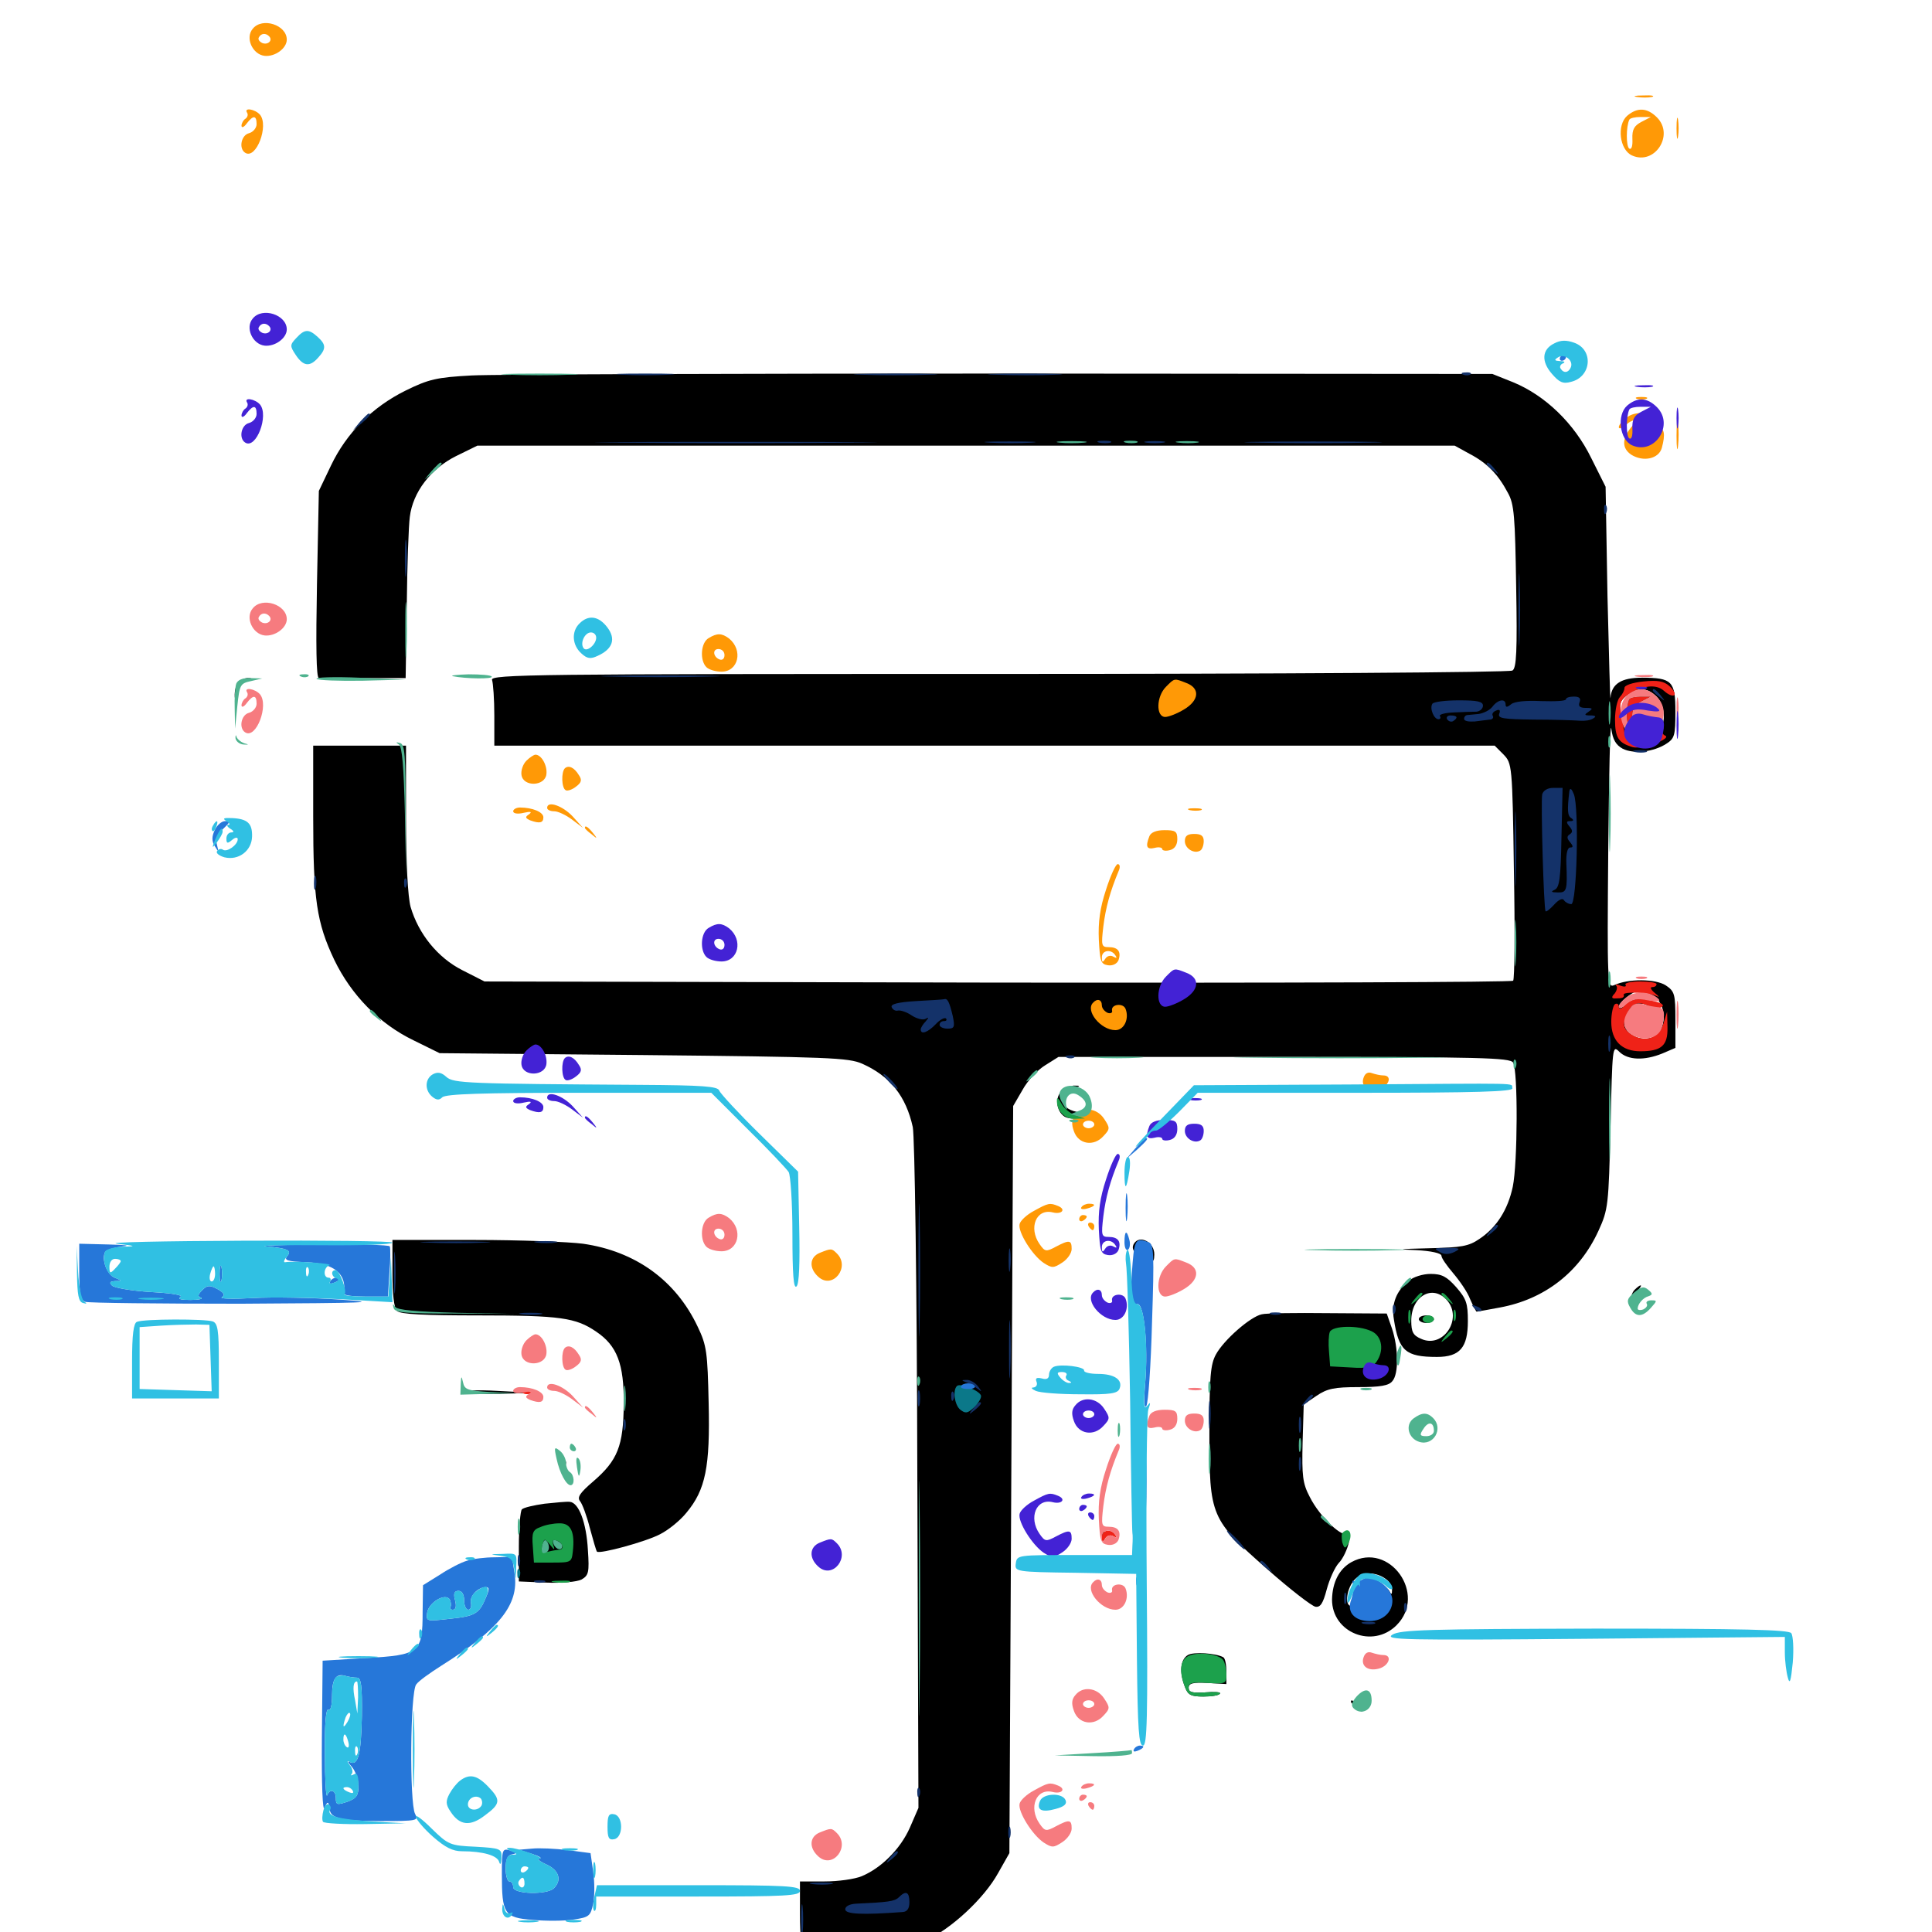 <svg xmlns="http://www.w3.org/2000/svg" viewBox="0 -1000 1000 1000">
	<path fill="#000000" d="M244.141 -805.664C225.977 -804.688 221.875 -803.711 209.961 -797.852C192.578 -789.258 179.297 -775.781 171.289 -758.984L165.039 -745.898L164.062 -697.461C163.477 -666.016 163.672 -649.219 165.039 -649.023H188.477H209.961L210.547 -686.719C210.742 -707.422 211.523 -728.125 212.109 -732.422C213.672 -745.312 223.047 -757.422 235.938 -763.867L247.07 -769.336H500H752.93L760.742 -765.039C769.727 -760.352 775.391 -754.492 780.469 -744.922C783.789 -739.062 784.18 -732.617 784.766 -696.289C785.352 -663.281 784.961 -654.102 782.812 -652.93C781.445 -651.953 661.719 -651.172 516.797 -651.172C277.539 -651.172 253.516 -650.977 254.688 -648.047C255.273 -646.289 255.859 -638.086 255.859 -629.492V-614.062H514.648H773.633L778.125 -609.57C782.617 -604.883 782.812 -604.492 783.594 -549.414C784.18 -518.945 783.984 -493.359 783.203 -492.383C782.617 -491.602 662.5 -491.211 516.406 -491.406L250.781 -491.992L239.258 -497.852C226.562 -504.297 216.602 -516.602 212.5 -530.664C211.133 -535.938 210.156 -552.734 210.156 -576.562V-614.062H186.133H162.109V-577.344C162.109 -534.375 163.867 -522.461 173.047 -503.125C181.836 -484.961 196.289 -470.117 214.062 -461.523L227.539 -454.883L333.008 -453.906C429.102 -452.93 439.258 -452.539 446.289 -449.414C460.742 -442.969 468.945 -432.617 472.461 -416.602C473.438 -411.523 474.609 -335.352 474.805 -236.133L475.391 -64.258L470.898 -53.906C466.016 -42.969 456.25 -33.203 446.094 -28.906C442.383 -27.344 433.789 -26.172 426.758 -26.172H414.062V-8.984C414.062 1.758 414.844 8.984 416.406 10.547C421.484 15.625 463.281 11.719 478.711 4.688C492.383 -1.562 509.375 -17.383 516.602 -30.469L522.461 -40.82L523.438 -234.18L524.414 -427.539L529.297 -435.938C531.836 -440.625 537.109 -446.289 541.016 -448.633L547.852 -452.93H664.648C766.211 -452.93 781.641 -452.539 783.203 -450C785.742 -445.898 785.547 -397.852 783.008 -385.742C780.469 -373.828 774.609 -364.648 765.82 -358.789C760.156 -354.883 756.445 -354.297 739.453 -353.906C723.633 -353.516 722.461 -353.32 733.008 -352.93C740.625 -352.539 746.094 -351.367 746.094 -350C746.094 -348.828 748.828 -344.922 752.148 -341.016C755.469 -337.109 759.57 -331.25 760.938 -327.539C762.5 -324.023 764.062 -321.094 764.258 -321.094C764.648 -321.094 770.117 -322.07 776.367 -323.242C799.609 -327.539 817.578 -341.602 827.344 -362.891C832.422 -374.023 832.617 -375.977 833.594 -416.797C834.57 -458.203 834.57 -459.18 838.086 -455.664C842.578 -451.172 851.172 -450.977 860.352 -454.688L867.188 -457.617V-472.07C867.188 -485.547 866.797 -486.914 862.109 -490.039C856.836 -493.359 842.773 -493.555 835.352 -490.039C832.031 -488.672 831.836 -491.602 832.422 -559.57C832.812 -598.633 833.398 -627.148 833.984 -622.852C834.766 -617.188 836.328 -614.453 839.844 -612.5C845.508 -609.57 855.859 -610.742 862.5 -615.039C866.797 -617.773 867.188 -619.531 867.188 -631.641C867.188 -647.461 865.43 -649.219 849.805 -649.219C839.258 -649.219 834.18 -646.094 833.594 -638.867C833.398 -636.523 832.812 -660.156 832.031 -691.406L831.055 -748.047L823.633 -762.891C814.844 -780.859 799.805 -795.312 783.203 -802.148L772.461 -806.445L518.555 -806.641C378.906 -806.641 255.469 -806.25 244.141 -805.664ZM857.422 -639.453C861.914 -634.961 862.5 -625.391 858.594 -622.07C857.031 -620.703 852.344 -619.922 848.438 -620.312C841.406 -620.898 840.82 -621.484 839.258 -628.711C837.891 -635.547 838.281 -636.914 841.992 -640.039C847.461 -644.336 852.539 -644.336 857.422 -639.453ZM854.102 -485.352C863.477 -481.836 863.477 -465.039 854.102 -462.695C847.07 -460.938 839.258 -466.406 841.016 -472.07C842.578 -477.734 847.852 -481.641 851.562 -480.078C858.789 -477.148 860.156 -477.148 856.641 -480.078C851.758 -484.18 845.898 -483.984 841.406 -479.883C839.453 -478.125 837.891 -477.734 837.891 -478.906C837.891 -481.055 845.312 -487.109 848.047 -487.109C848.633 -487.109 851.562 -486.328 854.102 -485.352ZM843.164 -638.086C841.211 -636.133 841.602 -624.219 843.555 -623.047C844.531 -622.461 845.117 -624.805 844.922 -628.125C844.727 -633.008 845.898 -634.961 849.609 -636.914L854.492 -639.453H849.414C846.68 -639.453 843.75 -638.867 843.164 -638.086ZM849.609 -629.883C849.609 -630.859 851.758 -631.641 854.492 -631.641C857.227 -631.641 859.375 -631.25 859.375 -630.859C859.375 -630.469 857.227 -629.688 854.492 -629.297C851.758 -628.711 849.609 -629.102 849.609 -629.883ZM851.562 -625.781L846.68 -624.219L852.148 -624.023C855.078 -623.828 857.422 -624.805 857.422 -625.781C857.422 -626.953 857.227 -627.734 857.031 -627.539C856.641 -627.344 854.297 -626.562 851.562 -625.781ZM852.539 -475.391C853.125 -474.414 854.102 -473.438 854.688 -473.438C855.078 -473.438 855.469 -474.414 855.469 -475.391C855.469 -476.562 854.492 -477.344 853.32 -477.344C852.344 -477.344 851.953 -476.562 852.539 -475.391ZM856.836 -472.656C856.055 -470.898 854.297 -470.117 852.734 -470.703C851.172 -471.289 848.438 -471.094 846.68 -470.117C844.531 -468.75 845.508 -468.359 850.586 -468.359C856.445 -468.359 861.328 -472.07 858.594 -474.805C858.203 -475.195 857.422 -474.219 856.836 -472.656ZM123.242 -646.484C121.875 -644.922 121.094 -641.211 121.68 -638.086C122.461 -632.812 122.461 -633.008 122.852 -639.062C123.047 -643.75 124.219 -645.898 127.539 -647.266C130.469 -648.438 130.859 -649.023 128.711 -649.023C126.953 -649.219 124.414 -648.047 123.242 -646.484ZM550 -435.742C545.898 -432.617 546.484 -425 550.977 -422.07C552.93 -420.898 556.25 -420.703 559.766 -421.875L565.43 -423.438L559.18 -424.219C548.438 -425.391 546.875 -433.203 556.641 -436.914C559.18 -437.891 559.18 -438.086 556.445 -438.086C554.883 -438.281 551.953 -437.109 550 -435.742ZM203.125 -341.016C203.125 -330.273 203.906 -323.047 205.469 -321.484C207.227 -319.727 219.336 -319.141 248.047 -319.141C290.039 -319.141 298.047 -317.969 308.594 -310.742C319.336 -303.516 323.047 -294.141 322.852 -273.242C322.656 -251.562 319.727 -244.141 307.031 -233.203C300.195 -227.344 298.633 -225 300.195 -223.047C301.367 -221.68 303.711 -215.43 305.273 -209.18C307.031 -202.734 308.594 -197.266 308.984 -196.875C310.352 -195.508 334.18 -201.953 341.602 -205.859C345.898 -208.008 351.953 -212.891 355.273 -216.992C365.234 -228.906 367.578 -240.82 366.797 -273.828C366.211 -300 365.82 -303.516 361.133 -313.281C349.805 -337.305 328.906 -352.344 301.758 -356.25C294.336 -357.227 268.945 -358.203 245.703 -358.203H203.125ZM586.914 -356.25C585.156 -353.32 587.695 -350.391 591.797 -350.391C593.75 -350.391 595.898 -349.219 596.289 -348.047C596.875 -346.68 597.461 -347.852 597.461 -350.586C597.656 -357.031 589.844 -361.133 586.914 -356.25ZM729.297 -337.109C722.656 -331.836 720.117 -325.195 721.484 -316.992C724.023 -300.781 727.539 -297.656 743.75 -297.656C755.664 -297.656 759.766 -302.539 759.766 -316.211C759.766 -325.391 758.984 -327.734 753.711 -333.789C748.828 -339.258 746.289 -340.625 740.43 -340.625C736.523 -340.625 731.445 -339.062 729.297 -337.109ZM748.828 -327.148C757.422 -317.578 747.07 -301.758 735.547 -307.031C731.445 -308.789 730.469 -310.547 730.469 -316.406C730.469 -329.102 741.406 -335.352 748.828 -327.148ZM734.375 -317.188C734.375 -316.211 736.133 -315.234 738.281 -315.234C740.43 -315.234 742.188 -316.211 742.188 -317.188C742.188 -318.359 740.43 -319.141 738.281 -319.141C736.133 -319.141 734.375 -318.359 734.375 -317.188ZM846.094 -332.422C844.727 -331.055 843.945 -328.32 843.945 -326.172C844.141 -322.07 844.141 -322.07 845.117 -325.977C845.703 -328.125 847.07 -331.055 848.047 -332.422C850.586 -335.352 849.219 -335.547 846.094 -332.422ZM653.125 -319.727C647.266 -318.555 633.398 -306.445 629.297 -298.828C626.562 -293.75 625.977 -287.305 625.977 -258.594C625.977 -214.844 626.562 -213.672 656.055 -187.695C667.773 -177.344 678.906 -168.75 680.859 -168.359C683.398 -167.969 684.766 -169.922 686.719 -177.344C688.086 -182.422 690.82 -188.672 692.969 -191.016C695.117 -193.164 697.461 -198.242 698.242 -201.953C698.828 -205.859 698.828 -207.812 697.852 -206.445C695.508 -203.125 683.203 -214.648 677.93 -225.195C674.219 -232.227 673.828 -236.133 674.219 -253.125L674.805 -273.047L681.445 -277.539C686.914 -281.25 690.625 -282.031 703.125 -282.031C714.453 -282.031 718.945 -282.812 720.703 -285.156C724.023 -288.867 723.828 -302.344 720.508 -312.305L717.773 -320.117L687.5 -320.312C670.898 -320.508 655.273 -320.312 653.125 -319.727ZM240.039 -279.492C239.062 -280.273 247.07 -280.664 257.422 -280.078L276.367 -279.102L258.984 -278.516C249.414 -278.32 240.82 -278.711 240.039 -279.492ZM290.039 -242.969C290.625 -241.992 291.602 -241.016 292.188 -241.016C292.578 -241.016 292.969 -241.992 292.969 -242.969C292.969 -244.141 291.992 -244.922 290.82 -244.922C289.844 -244.922 289.453 -244.141 290.039 -242.969ZM281.836 -221.68C276.367 -220.898 271.094 -219.727 270.117 -218.75C269.336 -217.969 268.555 -209.18 268.555 -199.414V-181.445L282.617 -180.859C290.625 -180.469 298.633 -181.25 300.977 -182.422C304.688 -184.57 305.078 -186.133 304.297 -197.656C303.516 -211.914 299.609 -222.266 294.922 -222.656C293.359 -222.852 287.5 -222.266 281.836 -221.68ZM570.508 -204.688C570.508 -202.539 571.094 -201.953 571.68 -203.516C572.266 -204.883 572.07 -206.641 571.484 -207.227C570.898 -208.008 570.312 -206.836 570.508 -204.688ZM699.414 -191.406C693.164 -187.891 689.648 -181.055 689.453 -172.07C689.453 -154.883 710.547 -146.484 722.852 -158.789C738.867 -174.805 719.141 -202.344 699.414 -191.406ZM718.164 -182.031C719.531 -180.859 720.703 -178.516 720.508 -176.758C720.508 -174.805 720.117 -174.414 719.336 -176.172C718.75 -177.539 715.82 -179.883 712.5 -181.641C707.031 -184.375 706.641 -184.375 705.664 -180.664C705.078 -178.32 703.906 -177.148 702.93 -177.734C701.953 -178.32 701.758 -177.344 702.344 -175.781C702.93 -174.023 702.539 -172.656 701.172 -172.656C700 -172.656 699.609 -171.875 700.195 -170.703C700.781 -169.727 700.391 -168.75 699.414 -168.75C695.703 -168.75 697.07 -178.32 701.367 -182.617C705.469 -186.719 712.891 -186.523 718.164 -182.031ZM614.844 -143.359C610.938 -141.016 610.352 -134.57 613.281 -126.953C614.844 -122.656 616.406 -121.875 622.852 -121.875C627.148 -121.875 631.055 -122.461 631.445 -123.438C632.031 -124.219 628.516 -124.414 623.828 -124.023C617.188 -123.633 615.234 -124.023 615.234 -126.367C615.234 -128.711 617.383 -129.297 625 -128.906L634.766 -128.32V-134.766C634.766 -138.281 634.18 -141.602 633.203 -142.188C629.492 -144.336 617.773 -145.117 614.844 -143.359ZM699.219 -119.141C699.219 -118.75 700.781 -117.188 702.734 -115.82C705.664 -113.281 705.859 -113.477 703.32 -116.602C700.781 -119.727 699.219 -120.703 699.219 -119.141ZM428.125 28.906C424.805 32.227 425.195 35.156 429.688 39.258C433.594 42.773 433.789 42.773 437.695 38.867C441.211 35.352 441.406 34.375 439.258 30.664C436.328 26.172 431.641 25.391 428.125 28.906Z"/>
	<path fill="#ff9906" d="M130.859 -985.156C126.758 -980.469 130.664 -971.875 136.914 -971.094C142.383 -970.508 148.438 -975 148.438 -979.492C148.438 -987.109 135.742 -991.211 130.859 -985.156ZM139.258 -981.25C141.406 -979.102 138.672 -976.562 135.742 -977.734C134.18 -978.516 133.398 -979.688 133.984 -980.664C135.156 -982.812 137.5 -983.008 139.258 -981.25ZM847.266 -949.805C844.727 -950.195 846.289 -950.586 850.586 -950.586C854.883 -950.781 856.836 -950.391 855.078 -949.805C853.125 -949.414 849.609 -949.414 847.266 -949.805ZM127.93 -941.602C128.516 -940.625 128.125 -939.258 126.953 -938.477C125.977 -937.891 125 -936.133 125 -934.961C125 -933.594 126.367 -934.18 127.734 -936.133C131.055 -940.43 132.812 -940.43 132.812 -935.742C132.812 -933.789 131.055 -931.641 128.906 -931.055C124.805 -930.078 123.438 -923.047 126.953 -920.898C132.617 -917.383 139.258 -934.961 134.57 -940.625C132.031 -943.555 125.977 -944.531 127.93 -941.602ZM842.188 -940.039C836.719 -935.156 838.281 -922.461 844.727 -919.531C856.445 -914.258 866.797 -930.078 857.617 -939.258C852.539 -944.336 847.461 -944.531 842.188 -940.039ZM849.609 -936.914C845.898 -934.961 844.727 -933.008 844.922 -928.125C845.117 -924.609 844.531 -922.461 843.359 -923.047C841.602 -924.023 841.602 -934.57 843.359 -938.086C843.75 -938.867 846.289 -939.453 849.219 -939.453H854.492ZM858.008 -930.273C859.18 -930.859 858.203 -931.25 855.469 -931.25C852.734 -931.25 851.758 -930.859 853.125 -930.273C854.297 -929.883 856.641 -929.883 858.008 -930.273ZM856.055 -924.414C857.227 -925 855.859 -925.391 852.539 -925.391C849.414 -925.391 848.242 -925 850.195 -924.414C851.953 -924.023 854.688 -924.023 856.055 -924.414ZM867.773 -933.594C867.773 -928.711 868.164 -926.758 868.555 -929.297C868.945 -931.641 868.945 -935.547 868.555 -938.086C868.164 -940.43 867.773 -938.477 867.773 -933.594ZM847.266 -793.555C845.898 -794.141 846.875 -794.531 849.609 -794.531C852.344 -794.531 853.32 -794.141 852.148 -793.555C850.781 -793.164 848.438 -793.164 847.266 -793.555ZM842.383 -784.18C839.844 -782.422 837.891 -780.078 837.891 -778.906C837.891 -777.734 839.648 -778.32 841.797 -780.273C844.727 -782.812 847.266 -783.398 852.93 -782.227C858.008 -781.445 859.766 -781.641 858.398 -783.008C854.688 -786.719 846.68 -787.305 842.383 -784.18ZM867.773 -774.414C867.773 -767.969 868.164 -765.625 868.555 -769.141C868.945 -772.656 868.945 -777.93 868.555 -780.859C868.164 -783.789 867.773 -780.859 867.773 -774.414ZM844.336 -778.906C839.453 -772.852 839.453 -767.969 844.336 -764.648C850.586 -760.742 858.594 -762.5 860.156 -768.164C862.109 -775.391 861.523 -778.516 858.008 -778.711C856.055 -778.906 852.734 -779.492 850.391 -780.273C848.047 -781.055 845.508 -780.469 844.336 -778.906ZM851.562 -770.703C851.562 -772.266 847.852 -771.484 846.68 -769.531C846.094 -768.359 846.875 -768.164 848.438 -768.75C850.195 -769.336 851.562 -770.312 851.562 -770.703ZM366.797 -669.727C362.695 -667.383 362.109 -658.203 365.625 -654.688C366.992 -653.32 370.508 -652.344 373.438 -652.344C382.227 -652.344 384.766 -663.477 377.344 -669.531C373.633 -672.266 371.289 -672.461 366.797 -669.727ZM375 -660.938C375 -659.18 374.023 -658.203 372.656 -658.594C369.141 -659.766 368.555 -664.062 371.875 -664.062C373.633 -664.062 375 -662.695 375 -660.938ZM603.516 -644.531C598.438 -639.453 598.242 -628.906 603.125 -628.906C604.883 -628.906 609.375 -630.664 612.891 -632.812C620.703 -637.5 621.289 -643.75 614.062 -646.484C607.617 -649.023 608.008 -649.023 603.516 -644.531ZM272.461 -606.25C270.703 -604.492 269.531 -601.172 269.922 -598.828C270.898 -592.578 282.031 -592.969 282.812 -599.219C283.398 -603.711 280.273 -609.375 277.148 -609.375C276.367 -609.375 274.219 -608.008 272.461 -606.25ZM292.383 -602.344C290.43 -600.391 290.625 -592.188 292.773 -591.016C293.555 -590.43 296.094 -591.211 298.047 -592.773C300.977 -594.922 301.367 -596.289 299.609 -598.828C297.266 -602.734 294.336 -604.102 292.383 -602.344ZM283.203 -581.836C283.203 -580.859 284.766 -580.078 286.914 -580.078C288.867 -580.078 292.969 -578.125 296.094 -575.781L301.758 -571.484L296.484 -577.344C291.211 -583.008 283.203 -585.742 283.203 -581.836ZM265.625 -580.078C265.625 -578.906 267.969 -578.516 271.094 -579.297C274.609 -580.078 275.586 -579.883 273.828 -578.516C271.68 -577.148 271.875 -576.562 274.414 -575.391C279.297 -573.633 281.25 -574.023 281.25 -576.953C281.25 -579.688 275.586 -582.031 269.141 -582.031C267.188 -582.031 265.625 -581.055 265.625 -580.078ZM615.82 -580.664C613.867 -581.25 615.039 -581.641 618.164 -581.641C621.484 -581.641 622.852 -581.25 621.68 -580.664C620.312 -580.273 617.578 -580.273 615.82 -580.664ZM302.734 -571.484C302.734 -571.094 304.297 -569.531 306.25 -568.164C309.18 -565.625 309.375 -565.82 306.836 -568.945C304.297 -572.07 302.734 -573.047 302.734 -571.484ZM594.922 -567.188C592.773 -561.719 593.555 -560.156 597.656 -561.133C599.805 -561.719 601.562 -561.328 601.562 -560.547C601.562 -559.766 603.32 -559.375 605.469 -559.961C608.008 -560.547 609.375 -562.695 609.375 -565.625C609.375 -569.727 608.398 -570.312 602.734 -570.312C598.438 -570.312 595.703 -569.141 594.922 -567.188ZM613.281 -564.648C613.281 -560.742 618.164 -557.812 621.289 -559.766C622.266 -560.352 623.047 -562.5 623.047 -564.648C623.047 -567.383 621.68 -568.359 618.164 -568.359C614.648 -568.359 613.281 -567.383 613.281 -564.648ZM572.461 -539.453C569.336 -530.078 568.359 -522.656 568.75 -513.672C569.336 -502.539 569.727 -500.977 573.438 -500.391C575.977 -500 578.125 -501.172 578.906 -502.93C580.469 -507.422 578.711 -509.766 573.828 -509.766C570.117 -509.766 569.922 -510.547 571.094 -520.508C572.266 -530.078 574.609 -538.672 579.102 -549.414C579.883 -551.172 579.688 -552.734 578.516 -552.734C577.539 -552.734 574.805 -546.875 572.461 -539.453ZM577.344 -505.469C578.32 -504.102 577.93 -503.906 576.172 -504.883C574.805 -505.664 573.047 -505.273 572.07 -503.711C570.703 -501.562 570.312 -501.758 570.312 -504.492C570.312 -508.203 575.195 -508.984 577.344 -505.469ZM565.82 -481.055C561.523 -476.953 569.727 -466.797 577.344 -466.797C581.836 -466.797 584.57 -472.656 582.617 -477.734C581.445 -481.055 575 -480.273 575.586 -476.953C575.977 -475.781 574.805 -475.195 573.242 -475.781C571.68 -476.562 570.312 -478.125 570.312 -479.688C570.312 -482.617 567.969 -483.398 565.82 -481.055ZM705.859 -442.383C704.102 -437.891 707.812 -434.766 713.672 -436.328C718.945 -437.695 720.898 -443.359 716.016 -443.359C714.453 -443.359 711.914 -443.945 710.156 -444.531C708.203 -445.312 706.641 -444.531 705.859 -442.383ZM556.641 -422.656C554.688 -420.508 554.492 -418.164 555.859 -414.453C558.203 -407.617 566.211 -406.445 571.094 -411.914C574.609 -415.625 574.609 -416.211 571.484 -420.898C567.773 -426.562 560.352 -427.344 556.641 -422.656ZM566.406 -417.969C566.406 -416.992 565.039 -416.016 563.477 -416.016C561.914 -416.016 560.547 -416.992 560.547 -417.969C560.547 -419.141 561.914 -419.922 563.477 -419.922C565.039 -419.922 566.406 -419.141 566.406 -417.969ZM535.156 -373.242C531.445 -371.289 528.125 -368.164 527.734 -366.406C526.758 -362.305 534.375 -350.195 540.234 -346.289C544.531 -343.555 545.312 -343.555 549.805 -346.484C552.539 -348.242 554.688 -351.367 554.688 -353.516C554.688 -358.203 553.516 -358.398 546.484 -354.688C541.406 -351.953 540.82 -352.148 538.086 -356.055C532.227 -364.453 536.328 -374.609 544.922 -372.461C549.609 -371.289 551.953 -374.023 547.656 -375.781C543.359 -377.539 542.578 -377.344 535.156 -373.242ZM559.766 -375.195C560.352 -376.172 562.109 -376.953 563.672 -376.953C567.578 -376.953 566.992 -375.586 562.5 -374.414C560.352 -373.828 558.984 -374.219 559.766 -375.195ZM558.594 -368.945C558.594 -367.969 559.57 -367.578 560.547 -368.164C561.719 -368.75 562.5 -369.727 562.5 -370.312C562.5 -370.703 561.719 -371.094 560.547 -371.094C559.57 -371.094 558.594 -370.117 558.594 -368.945ZM563.477 -365.234C564.062 -364.258 565.039 -363.281 565.625 -363.281C566.016 -363.281 566.406 -364.258 566.406 -365.234C566.406 -366.406 565.43 -367.188 564.258 -367.188C563.281 -367.188 562.891 -366.406 563.477 -365.234ZM424.414 -351.562C418.945 -349.414 418.555 -343.555 423.633 -339.062C431.055 -332.422 440.234 -344.141 433.203 -351.172C430.469 -353.906 430.273 -353.906 424.414 -351.562Z"/>
	<path fill="#ef2218" d="M850.586 -647.266C844.922 -646.68 840.82 -645.312 840.82 -643.945C840.82 -642.578 839.648 -640.43 838.477 -639.258C837.109 -637.891 835.938 -632.617 835.938 -627.539C835.938 -618.164 837.695 -615.43 845.117 -613.281C849.609 -611.914 866.016 -617.773 861.719 -619.336C860.547 -619.922 859.961 -621.289 860.547 -622.266C861.328 -623.633 860.938 -623.828 859.57 -623.047C858.398 -622.266 857.812 -620.898 858.398 -619.922C858.984 -619.141 857.617 -618.75 855.469 -619.336C853.32 -619.922 851.562 -619.336 851.562 -618.164C851.562 -616.602 850.586 -616.406 847.852 -617.969C842.773 -620.508 840.039 -620.508 843.75 -617.773C846.094 -616.211 846.094 -615.82 843.945 -616.406C842.383 -616.797 840.82 -619.336 840.625 -622.07C840.234 -624.609 839.453 -629.102 838.867 -632.031C838.281 -636.133 839.062 -638.086 842.383 -640.234C850.195 -645.312 857.227 -646.094 861.328 -642.383C863.477 -640.43 865.82 -639.453 866.602 -640.234C867.383 -640.82 866.211 -642.969 864.062 -644.922C861.133 -647.461 858.008 -648.047 850.586 -647.266ZM843.359 -638.086C841.602 -634.57 841.602 -624.023 843.359 -623.047C844.531 -622.461 845.117 -624.609 844.922 -628.125C844.727 -633.008 845.898 -634.961 849.609 -636.914L854.492 -639.453H849.219C846.289 -639.453 843.75 -638.867 843.359 -638.086ZM853.125 -630.273C851.758 -630.859 852.734 -631.25 855.469 -631.25C858.203 -631.25 859.18 -630.859 858.008 -630.273C856.641 -629.883 854.297 -629.883 853.125 -630.273ZM850.195 -624.414C848.242 -625 849.414 -625.391 852.539 -625.391C855.859 -625.391 857.227 -625 856.055 -624.414C854.688 -624.023 851.953 -624.023 850.195 -624.414ZM841.406 -490.234C841.992 -489.258 840.82 -489.062 838.672 -489.844C836.719 -490.625 835.742 -490.625 836.523 -489.844C837.305 -489.062 836.914 -487.305 835.742 -485.742C833.984 -483.984 834.18 -483.203 835.742 -483.203C839.844 -483.203 840.82 -483.594 840.43 -485.156C840.039 -486.914 853.906 -486.328 857.617 -484.375C859.18 -483.594 858.594 -484.375 856.641 -485.938C854.492 -487.695 853.906 -489.062 855.078 -489.062C856.445 -489.062 857.422 -489.648 857.422 -490.625C857.422 -491.406 853.516 -491.992 848.828 -491.992C844.141 -491.992 840.625 -491.211 841.406 -490.234ZM841.211 -479.883C839.062 -477.539 837.891 -477.344 837.891 -478.906C837.891 -480.273 837.109 -480.859 835.938 -480.273C834.961 -479.688 833.984 -475.391 833.984 -471.094C833.984 -461.328 839.453 -455.859 849.023 -455.859C859.961 -455.859 863.281 -458.789 863.086 -468.164L862.891 -476.367L860.938 -470.117C858.398 -462.5 851.367 -460.156 844.336 -464.648C840.82 -466.992 840.039 -468.945 841.016 -472.07C843.359 -479.883 846.875 -482.227 852.539 -479.688C855.469 -478.32 858.789 -477.93 859.961 -478.711C861.523 -479.492 860.547 -480.664 857.422 -481.445C849.023 -483.789 844.727 -483.398 841.211 -479.883ZM846.68 -469.531C846.094 -468.359 846.875 -468.164 848.438 -468.75C851.953 -470.117 852.539 -471.484 849.805 -471.484C848.633 -471.484 847.266 -470.703 846.68 -469.531ZM271.094 -278.711C269.531 -279.297 270.117 -279.883 272.266 -279.883C274.414 -280.078 275.586 -279.492 274.805 -278.906C274.219 -278.32 272.461 -278.125 271.094 -278.711ZM570.312 -204.492C570.312 -201.758 570.703 -201.562 572.07 -203.711C573.047 -205.273 574.805 -205.664 576.172 -204.883C577.93 -203.906 578.32 -204.102 577.344 -205.469C575.195 -208.984 570.312 -208.203 570.312 -204.492Z"/>
	<path fill="#1ca14c" d="M547.07 -430.859C546.68 -425.391 550.977 -420.703 556.25 -420.898L561.523 -421.094L556.445 -422.852C553.516 -423.828 550.391 -426.758 549.219 -429.102C548.047 -431.445 547.07 -432.227 547.07 -430.859ZM732.227 -327.539C729.688 -324.414 729.883 -324.219 733.008 -326.758C736.133 -329.297 737.109 -330.859 735.547 -330.859C735.156 -330.859 733.594 -329.297 732.227 -327.539ZM746.094 -330.078C746.094 -329.688 747.656 -328.125 749.609 -326.758C752.539 -324.219 752.734 -324.414 750.195 -327.539C747.656 -330.664 746.094 -331.641 746.094 -330.078ZM728.906 -318.164C728.906 -315.039 729.297 -313.867 729.883 -315.82C730.273 -317.578 730.273 -320.312 729.883 -321.68C729.297 -322.852 728.906 -321.484 728.906 -318.164ZM752.344 -319.141C752.344 -316.406 752.734 -315.43 753.32 -316.797C753.711 -317.969 753.711 -320.312 753.32 -321.68C752.734 -322.852 752.344 -321.875 752.344 -319.141ZM736.328 -317.188C736.328 -316.211 737.695 -315.234 739.258 -315.234C740.82 -315.234 742.188 -316.211 742.188 -317.188C742.188 -318.359 740.82 -319.141 739.258 -319.141C737.695 -319.141 736.328 -318.359 736.328 -317.188ZM688.281 -310.547C687.695 -308.984 687.5 -304.492 687.891 -300.391L688.477 -292.773L699.219 -292.188C707.617 -291.602 710.352 -292.383 712.305 -294.922C716.602 -300.781 715.43 -308.398 709.961 -310.938C702.93 -314.258 689.648 -313.867 688.281 -310.547ZM747.852 -308.008C745.312 -304.883 745.508 -304.688 748.633 -307.227C751.758 -309.766 752.734 -311.328 751.172 -311.328C750.781 -311.328 749.219 -309.766 747.852 -308.008ZM279.688 -209.57C275.781 -208.203 275.195 -206.641 275.781 -199.609L276.367 -191.211H286.133C295.508 -191.211 295.898 -191.406 296.484 -196.875C297.656 -207.031 295.508 -211.719 289.453 -211.523C286.523 -211.523 282.227 -210.742 279.688 -209.57ZM286.328 -200.391C285.742 -202.734 286.133 -203.32 288.281 -202.539C291.211 -201.562 292.188 -198.242 289.648 -197.852C288.672 -197.852 286.133 -197.461 283.789 -196.875C280.469 -196.289 279.883 -196.875 280.664 -200C281.641 -203.711 281.836 -203.906 284.57 -200.586C287.109 -197.461 287.305 -197.461 286.328 -200.391ZM294.336 -192.969C295.117 -193.555 293.945 -194.141 291.797 -193.945C289.648 -193.945 289.062 -193.359 290.625 -192.773C291.992 -192.188 293.75 -192.383 294.336 -192.969ZM694.922 -206.641C694.336 -206.055 694.336 -203.906 694.727 -201.758C695.703 -198.633 696.289 -198.242 697.461 -200.391C700.586 -205.273 698.633 -210.352 694.922 -206.641ZM286.719 -181.055C284.18 -181.445 285.742 -181.836 290.039 -181.836C294.336 -182.031 296.289 -181.641 294.531 -181.055C292.578 -180.664 289.062 -180.664 286.719 -181.055ZM615.82 -143.164C610.938 -141.406 609.961 -135.352 613.281 -126.953C614.844 -122.656 616.406 -121.875 622.852 -121.875C627.148 -121.875 631.055 -122.461 631.445 -123.438C632.031 -124.219 628.516 -124.414 623.828 -124.023C616.992 -123.633 615.234 -124.023 615.234 -126.562C615.234 -128.906 617.188 -129.492 625 -128.906C634.375 -128.32 634.766 -128.516 634.766 -133.398C634.766 -136.133 633.984 -139.453 633.203 -140.625C631.25 -143.75 620.898 -145.117 615.82 -143.164ZM428.125 28.906C424.805 32.227 425.195 35.156 429.688 39.258C433.594 42.773 433.789 42.773 437.891 38.672C441.992 34.57 441.992 34.375 438.477 30.469C434.375 25.977 431.445 25.586 428.125 28.906Z"/>
	<path fill="#143269" d="M321.875 -806.055C315.039 -806.445 320.508 -806.641 333.984 -806.641C347.461 -806.641 352.93 -806.445 346.289 -806.055C339.453 -805.664 328.516 -805.664 321.875 -806.055ZM445.703 -806.055C436.328 -806.25 444.531 -806.641 463.867 -806.641C483.203 -806.641 490.82 -806.25 480.859 -806.055C470.898 -805.664 455.078 -805.664 445.703 -806.055ZM515.234 -806.055C506.25 -806.25 513.086 -806.641 530.273 -806.641C547.461 -806.641 554.688 -806.25 546.484 -806.055C538.281 -805.664 524.219 -805.664 515.234 -806.055ZM757.422 -806.055C755.859 -806.641 756.445 -807.227 758.594 -807.227C760.742 -807.422 761.914 -806.836 761.133 -806.25C760.547 -805.664 758.789 -805.469 757.422 -806.055ZM186.328 -781.641L182.617 -777.148L187.109 -780.859C191.211 -784.375 192.383 -785.938 190.82 -785.938C190.43 -785.938 188.477 -783.984 186.328 -781.641ZM321.875 -770.898C289.258 -771.094 315.82 -771.289 380.859 -771.289C445.898 -771.289 472.461 -771.094 440.039 -770.898C407.422 -770.508 354.297 -770.508 321.875 -770.898ZM512.305 -770.898C506.055 -771.289 510.742 -771.484 522.461 -771.484C534.375 -771.484 539.453 -771.289 533.789 -770.898C528.125 -770.508 518.555 -770.508 512.305 -770.898ZM568.945 -770.898C566.992 -771.484 568.164 -771.875 571.289 -771.875C574.609 -771.875 575.977 -771.484 574.805 -770.898C573.438 -770.508 570.703 -770.508 568.945 -770.898ZM593.359 -770.898C590.82 -771.289 592.773 -771.68 597.656 -771.68C602.539 -771.68 604.492 -771.289 602.148 -770.898C599.609 -770.508 595.703 -770.508 593.359 -770.898ZM650.977 -770.898C634.961 -771.094 648.047 -771.484 679.688 -771.484C711.328 -771.484 724.414 -771.094 708.594 -770.898C692.578 -770.508 666.797 -770.508 650.977 -770.898ZM769.531 -759.766C769.531 -759.375 771.094 -757.812 773.047 -756.445C775.977 -753.906 776.172 -754.102 773.633 -757.227C771.094 -760.352 769.531 -761.328 769.531 -759.766ZM830.273 -735.938C830.273 -733.789 830.859 -733.203 831.445 -734.766C832.031 -736.133 831.836 -737.891 831.25 -738.477C830.664 -739.258 830.078 -738.086 830.273 -735.938ZM209.57 -710.742C209.57 -702.148 209.961 -698.828 210.352 -703.516C210.742 -708.008 210.742 -715.039 210.352 -719.141C209.961 -723.047 209.57 -719.336 209.57 -710.742ZM785.938 -684.375C785.938 -667.773 786.328 -660.938 786.523 -669.336C786.914 -677.539 786.914 -691.211 786.523 -699.609C786.328 -707.812 785.938 -700.977 785.938 -684.375ZM316.992 -649.805C303.125 -650 314.453 -650.391 341.797 -650.391C369.141 -650.391 380.469 -650 366.797 -649.805C352.93 -649.414 330.664 -649.414 316.992 -649.805ZM855.469 -642.578C855.469 -642.188 857.031 -640.625 858.984 -639.258C861.914 -636.719 862.109 -636.914 859.57 -640.039C857.031 -643.164 855.469 -644.141 855.469 -642.578ZM810.547 -638.086C810.547 -637.109 804.883 -636.914 797.852 -637.109C789.648 -637.5 783.984 -636.914 782.227 -635.547C780.078 -633.789 779.297 -633.789 779.297 -635.352C779.297 -638.672 775.195 -637.891 772.461 -634.18C771.094 -632.422 767.969 -630.859 765.43 -630.469C762.891 -630.273 760.156 -629.883 759.375 -629.883C758.398 -629.688 757.812 -628.906 757.812 -627.93C757.812 -626.758 760.156 -626.367 763.281 -626.562C766.211 -626.953 769.727 -627.344 771.094 -627.539C772.461 -627.539 773.242 -628.516 772.656 -629.492C772.07 -630.469 772.852 -631.641 774.414 -632.227C776.172 -633.008 776.758 -632.422 775.977 -630.469C775.195 -628.125 778.32 -627.734 794.141 -627.539C804.883 -627.539 815.43 -627.148 817.773 -626.953C820.117 -626.758 823.242 -627.148 824.609 -628.125C826.367 -629.102 825.977 -629.688 823.242 -629.688C819.922 -629.688 819.922 -630.078 822.266 -631.641C824.609 -633.203 824.414 -633.594 820.898 -633.594C817.773 -633.594 816.797 -634.375 817.578 -636.523C818.359 -638.477 817.578 -639.453 814.648 -639.453C812.305 -639.453 810.547 -638.867 810.547 -638.086ZM741.406 -635.742C739.844 -633.398 742.188 -627.734 744.531 -627.734C745.508 -627.734 745.898 -628.516 745.312 -629.297C744.727 -630.273 748.047 -631.055 752.539 -631.25C757.031 -631.445 762.305 -631.641 764.258 -631.641C766.016 -631.836 767.578 -633.203 767.578 -634.766C767.578 -636.914 764.648 -637.5 755.078 -637.5C748.047 -637.5 741.992 -636.719 741.406 -635.742ZM749.023 -627.734C749.805 -626.562 751.172 -626.172 752.148 -626.758C754.883 -628.516 754.297 -629.688 750.781 -629.688C749.219 -629.688 748.438 -628.711 749.023 -627.734ZM846.289 -610.742C844.336 -611.328 845.508 -611.719 848.633 -611.719C851.953 -611.719 853.32 -611.328 852.148 -610.742C850.781 -610.352 848.047 -610.352 846.289 -610.742ZM798.242 -588.867C797.461 -584.961 799.023 -529.297 800 -528.32C800.391 -527.93 802.344 -529.492 804.492 -531.836C806.836 -534.375 808.789 -535.352 809.57 -533.984C810.156 -533.008 811.914 -532.031 813.281 -532.031C816.211 -532.031 817.383 -581.836 814.648 -588.867C813.477 -591.797 812.695 -592.383 812.305 -590.625C811.133 -580.469 811.328 -577.734 813.281 -576.562C814.648 -575.586 814.648 -575 812.695 -575C810.742 -575 810.547 -574.414 812.305 -572.266C814.062 -570.312 814.062 -569.141 812.5 -568.164C810.938 -567.188 810.938 -566.016 812.695 -564.062C814.258 -562.109 814.453 -561.328 812.695 -561.328C811.328 -561.328 810.547 -558.203 810.742 -553.125C811.328 -539.062 810.938 -537.891 806.25 -538.086C802.93 -538.086 802.539 -538.477 804.688 -539.453C807.227 -540.625 807.812 -545.508 808.203 -566.406L808.789 -592.188H803.906C800.977 -592.188 798.828 -590.82 798.242 -588.867ZM783.984 -560.352C783.984 -543.164 784.375 -536.328 784.57 -545.312C784.961 -554.297 784.961 -568.359 784.57 -576.562C784.375 -584.766 783.984 -577.539 783.984 -560.352ZM162.5 -542.773C162.5 -539.648 162.891 -538.477 163.477 -540.43C163.867 -542.188 163.867 -544.922 163.477 -546.289C162.891 -547.461 162.5 -546.094 162.5 -542.773ZM209.18 -542.578C209.18 -540.43 209.766 -539.844 210.352 -541.406C210.938 -542.773 210.742 -544.531 210.156 -545.117C209.57 -545.898 208.984 -544.727 209.18 -542.578ZM474.023 -481.836C464.648 -481.25 460.938 -480.273 461.523 -478.711C462.109 -477.344 463.477 -476.562 464.844 -476.953C466.211 -477.148 469.336 -476.172 471.875 -474.414C474.609 -472.656 477.734 -471.875 479.102 -472.656C480.859 -473.633 480.859 -473.438 479.102 -471.289C477.734 -469.922 476.562 -467.969 476.562 -467.188C476.562 -464.258 480.273 -465.625 484.375 -469.922C486.523 -472.266 488.867 -473.438 489.648 -472.852C490.234 -472.07 489.844 -471.484 488.672 -471.484C487.305 -471.484 486.328 -470.703 486.328 -469.531C486.328 -468.555 488.086 -467.578 490.43 -467.578C493.945 -467.578 494.336 -468.359 493.164 -474.023C491.406 -481.445 490.43 -483.398 488.672 -482.812C487.891 -482.617 481.25 -482.227 474.023 -481.836ZM832.422 -459.766C832.422 -456.055 832.812 -454.492 833.398 -456.445C833.789 -458.203 833.789 -461.328 833.398 -463.281C832.812 -465.039 832.422 -463.477 832.422 -459.766ZM552.344 -452.539C550.781 -453.125 551.367 -453.711 553.516 -453.711C555.664 -453.906 556.836 -453.32 556.055 -452.734C555.469 -452.148 553.711 -451.953 552.344 -452.539ZM459.961 -440.234C461.914 -438.086 463.867 -436.328 464.453 -436.328C465.039 -436.328 463.867 -438.086 461.914 -440.234C459.961 -442.383 458.008 -444.141 457.422 -444.141C456.836 -444.141 458.008 -442.383 459.961 -440.234ZM475.391 -342.578C475.391 -311.914 475.781 -299.414 475.977 -314.844C476.367 -330.078 476.367 -355.078 475.977 -370.508C475.781 -385.742 475.391 -373.242 475.391 -342.578ZM771.289 -362.695C768.75 -359.57 768.945 -359.375 772.07 -361.914C775.195 -364.453 776.172 -366.016 774.609 -366.016C774.219 -366.016 772.656 -364.453 771.289 -362.695ZM203.906 -341.602C203.906 -332.031 204.102 -327.734 204.492 -332.227C204.883 -336.719 204.883 -344.727 204.492 -349.805C204.102 -354.883 203.906 -351.367 203.906 -341.602ZM221.289 -356.836C212.891 -357.031 219.336 -357.422 235.352 -357.422C251.562 -357.422 258.398 -357.031 250.586 -356.836C242.773 -356.445 229.688 -356.445 221.289 -356.836ZM277.93 -356.836C274.805 -357.227 276.953 -357.617 282.227 -357.617C287.695 -357.617 290.039 -357.227 287.695 -356.836C285.156 -356.445 280.859 -356.445 277.93 -356.836ZM522.07 -347.461C522.07 -342.188 522.461 -340.039 522.852 -343.164C523.242 -346.094 523.242 -350.391 522.852 -352.93C522.461 -355.273 522.07 -352.93 522.07 -347.461ZM744.922 -352.148C747.266 -350.586 749.805 -350.586 752.734 -351.953C756.25 -353.711 755.859 -354.102 749.023 -354.102C742.578 -354.102 741.797 -353.906 744.922 -352.148ZM522.266 -301.562C522.266 -288.086 522.461 -282.617 522.852 -289.453C523.242 -296.094 523.242 -307.031 522.852 -313.867C522.461 -320.508 522.266 -315.039 522.266 -301.562ZM720.898 -321.875C720.898 -319.727 721.484 -319.141 722.07 -320.703C722.656 -322.07 722.461 -323.828 721.875 -324.414C721.289 -325.195 720.703 -324.023 720.898 -321.875ZM763.086 -322.852C761.328 -324.805 761.523 -325 764.258 -323.828C766.211 -323.242 767.188 -322.07 766.602 -321.484C766.016 -320.898 764.453 -321.484 763.086 -322.852ZM270.117 -319.727C266.992 -320.117 269.141 -320.508 274.414 -320.508C279.883 -320.508 282.227 -320.117 279.883 -319.727C277.344 -319.336 273.047 -319.336 270.117 -319.727ZM657.812 -319.727C656.445 -320.312 657.422 -320.703 660.156 -320.703C662.891 -320.703 663.867 -320.312 662.695 -319.727C661.328 -319.336 658.984 -319.336 657.812 -319.727ZM500 -284.57C501.562 -283.984 504.297 -282.422 505.859 -281.25C508.398 -279.297 508.398 -279.492 506.055 -282.617C504.688 -284.375 501.953 -285.938 500.195 -285.742C497.656 -285.742 497.461 -285.547 500 -284.57ZM475 -276.172C475 -272.461 475.391 -270.898 475.977 -272.852C476.367 -274.609 476.367 -277.734 475.977 -279.688C475.391 -281.445 475 -279.883 475 -276.172ZM492.383 -276.953C492.383 -274.805 492.969 -274.219 493.555 -275.781C494.141 -277.148 493.945 -278.906 493.359 -279.492C492.773 -280.273 492.188 -279.102 492.383 -276.953ZM625.586 -267.383C625.586 -260.938 625.977 -258.594 626.367 -262.109C626.758 -265.625 626.758 -270.898 626.367 -273.828C625.977 -276.758 625.586 -273.828 625.586 -267.383ZM675.586 -274.805C673.047 -271.68 673.242 -271.484 676.367 -274.023C679.492 -276.562 680.469 -278.125 678.906 -278.125C678.516 -278.125 676.953 -276.562 675.586 -274.805ZM503.711 -270.898C501.172 -267.773 501.367 -267.578 504.492 -270.117C507.617 -272.656 508.594 -274.219 507.031 -274.219C506.641 -274.219 505.078 -272.656 503.711 -270.898ZM672.266 -262.5C672.266 -258.789 672.656 -257.227 673.242 -259.18C673.633 -260.938 673.633 -264.062 673.242 -266.016C672.656 -267.773 672.266 -266.211 672.266 -262.5ZM322.656 -262.5C322.656 -259.766 323.047 -258.789 323.633 -260.156C324.023 -261.328 324.023 -263.672 323.633 -265.039C323.047 -266.211 322.656 -265.234 322.656 -262.5ZM672.266 -241.992C672.266 -238.867 672.656 -237.695 673.242 -239.648C673.633 -241.406 673.633 -244.141 673.242 -245.508C672.656 -246.68 672.266 -245.312 672.266 -241.992ZM638.672 -202.93C641.211 -200.195 643.75 -198.047 644.141 -198.047C644.727 -198.047 643.164 -200.195 640.625 -202.93C638.086 -205.664 635.547 -207.812 635.156 -207.812C634.57 -207.812 636.133 -205.664 638.672 -202.93ZM267.969 -192.188C267.969 -189.453 268.359 -188.477 268.945 -189.844C269.336 -191.016 269.336 -193.359 268.945 -194.727C268.359 -195.898 267.969 -194.922 267.969 -192.188ZM652.344 -191.406C652.344 -191.016 653.906 -189.453 655.859 -188.086C658.789 -185.547 658.984 -185.742 656.445 -188.867C653.906 -191.992 652.344 -192.969 652.344 -191.406ZM276.953 -181.055C275.586 -181.641 276.562 -182.031 279.297 -182.031C282.031 -182.031 283.008 -181.641 281.836 -181.055C280.469 -180.664 278.125 -180.664 276.953 -181.055ZM695.703 -172.656C695.703 -169.922 696.094 -168.945 696.68 -170.312C697.07 -171.484 697.07 -173.828 696.68 -175.195C696.094 -176.367 695.703 -175.391 695.703 -172.656ZM726.758 -167.578C726.758 -165.43 727.344 -164.844 727.93 -166.406C728.516 -167.773 728.32 -169.531 727.734 -170.117C727.148 -170.898 726.562 -169.727 726.758 -167.578ZM705.664 -159.57C703.711 -160.156 704.883 -160.547 708.008 -160.547C711.328 -160.547 712.695 -160.156 711.523 -159.57C710.156 -159.18 707.422 -159.18 705.664 -159.57ZM474.805 -71.875C474.805 -69.727 475.391 -69.141 475.977 -70.703C476.562 -72.07 476.367 -73.828 475.781 -74.414C475.195 -75.195 474.609 -74.023 474.805 -71.875ZM521.875 -51.562C521.875 -48.828 522.266 -47.852 522.852 -49.219C523.242 -50.391 523.242 -52.734 522.852 -54.102C522.266 -55.273 521.875 -54.297 521.875 -51.562ZM460.742 -38.477C458.203 -35.352 458.398 -35.156 461.523 -37.695C464.648 -40.234 465.625 -41.797 464.062 -41.797C463.672 -41.797 462.109 -40.234 460.742 -38.477ZM420.508 -24.805C417.383 -25.195 419.531 -25.586 424.805 -25.586C430.273 -25.586 432.617 -25.195 430.273 -24.805C427.734 -24.414 423.438 -24.414 420.508 -24.805ZM465.234 -17.969C463.086 -15.82 459.57 -15.43 442.969 -14.648C439.648 -14.453 437.5 -13.281 437.5 -11.719C437.5 -9.18 446.484 -8.789 467.383 -10.352C469.531 -10.547 470.703 -12.109 470.703 -15.43C470.703 -20.703 468.945 -21.68 465.234 -17.969ZM414.648 -5.664C414.648 1.758 415.039 4.688 415.43 0.586C415.82 -3.32 415.82 -9.57 415.43 -13.086C415.039 -16.406 414.648 -13.281 414.648 -5.664ZM423.242 12.305C419.922 11.914 423.242 11.523 430.664 11.523C438.281 11.523 441.016 11.914 436.914 12.305C433.008 12.695 426.758 12.695 423.242 12.305Z"/>
	<path fill="#f67b7f" d="M130.859 -685.156C126.758 -680.469 130.664 -671.875 136.914 -671.094C142.383 -670.508 148.438 -675 148.438 -679.492C148.438 -687.109 135.742 -691.211 130.859 -685.156ZM139.258 -681.25C141.406 -679.102 138.672 -676.562 135.742 -677.734C134.18 -678.516 133.398 -679.688 133.984 -680.664C135.156 -682.812 137.5 -683.008 139.258 -681.25ZM847.266 -649.805C844.727 -650.195 846.289 -650.586 850.586 -650.586C854.883 -650.781 856.836 -650.391 855.078 -649.805C853.125 -649.414 849.609 -649.414 847.266 -649.805ZM127.93 -641.602C128.516 -640.625 128.125 -639.258 126.953 -638.477C125.977 -637.891 125 -636.133 125 -634.961C125 -633.594 126.367 -634.18 127.734 -636.133C131.055 -640.43 132.812 -640.43 132.812 -635.742C132.812 -633.789 131.055 -631.641 128.906 -631.055C124.805 -630.078 123.438 -623.047 126.953 -620.898C132.617 -617.383 139.258 -634.961 134.57 -640.625C132.031 -643.555 125.977 -644.531 127.93 -641.602ZM842.188 -640.039C836.719 -635.156 838.281 -622.461 844.727 -619.531C856.445 -614.258 866.797 -630.078 857.617 -639.258C852.539 -644.336 847.461 -644.531 842.188 -640.039ZM849.609 -636.914C845.898 -634.961 844.727 -633.008 844.922 -628.125C845.117 -624.609 844.531 -622.461 843.359 -623.047C841.602 -624.023 841.602 -634.57 843.359 -638.086C843.75 -638.867 846.289 -639.453 849.219 -639.453H854.492ZM858.008 -630.273C859.18 -630.859 858.203 -631.25 855.469 -631.25C852.734 -631.25 851.758 -630.859 853.125 -630.273C854.297 -629.883 856.641 -629.883 858.008 -630.273ZM856.055 -624.414C857.227 -625 855.859 -625.391 852.539 -625.391C849.414 -625.391 848.242 -625 850.195 -624.414C851.953 -624.023 854.688 -624.023 856.055 -624.414ZM867.773 -633.594C867.773 -628.711 868.164 -626.758 868.555 -629.297C868.945 -631.641 868.945 -635.547 868.555 -638.086C868.164 -640.43 867.773 -638.477 867.773 -633.594ZM847.266 -493.555C845.898 -494.141 846.875 -494.531 849.609 -494.531C852.344 -494.531 853.32 -494.141 852.148 -493.555C850.781 -493.164 848.438 -493.164 847.266 -493.555ZM842.383 -484.18C839.844 -482.422 837.891 -480.078 837.891 -478.906C837.891 -477.734 839.648 -478.32 841.797 -480.273C844.727 -482.812 847.266 -483.398 852.93 -482.227C858.008 -481.445 859.766 -481.641 858.398 -483.008C854.688 -486.719 846.68 -487.305 842.383 -484.18ZM867.773 -474.414C867.773 -467.969 868.164 -465.625 868.555 -469.141C868.945 -472.656 868.945 -477.93 868.555 -480.859C868.164 -483.789 867.773 -480.859 867.773 -474.414ZM844.336 -478.906C839.453 -472.852 839.453 -467.969 844.336 -464.648C850.586 -460.742 858.594 -462.5 860.156 -468.164C862.109 -475.391 861.523 -478.516 858.008 -478.711C856.055 -478.906 852.734 -479.492 850.391 -480.273C848.047 -481.055 845.508 -480.469 844.336 -478.906ZM851.562 -470.703C851.562 -472.266 847.852 -471.484 846.68 -469.531C846.094 -468.359 846.875 -468.164 848.438 -468.75C850.195 -469.336 851.562 -470.312 851.562 -470.703ZM366.797 -369.727C362.695 -367.383 362.109 -358.203 365.625 -354.688C366.992 -353.32 370.508 -352.344 373.438 -352.344C382.227 -352.344 384.766 -363.477 377.344 -369.531C373.633 -372.266 371.289 -372.461 366.797 -369.727ZM375 -360.938C375 -359.18 374.023 -358.203 372.656 -358.594C369.141 -359.766 368.555 -364.062 371.875 -364.062C373.633 -364.062 375 -362.695 375 -360.938ZM603.516 -344.531C598.438 -339.453 598.242 -328.906 603.125 -328.906C604.883 -328.906 609.375 -330.664 612.891 -332.812C620.703 -337.5 621.289 -343.75 614.062 -346.484C607.617 -349.023 608.008 -349.023 603.516 -344.531ZM272.461 -306.25C270.703 -304.492 269.531 -301.172 269.922 -298.828C270.898 -292.578 282.031 -292.969 282.812 -299.219C283.398 -303.711 280.273 -309.375 277.148 -309.375C276.367 -309.375 274.219 -308.008 272.461 -306.25ZM292.383 -302.344C290.43 -300.391 290.625 -292.188 292.773 -291.016C293.555 -290.43 296.094 -291.211 298.047 -292.773C300.977 -294.922 301.367 -296.289 299.609 -298.828C297.266 -302.734 294.336 -304.102 292.383 -302.344ZM283.203 -281.836C283.203 -280.859 284.766 -280.078 286.914 -280.078C288.867 -280.078 292.969 -278.125 296.094 -275.781L301.758 -271.484L296.484 -277.344C291.211 -283.008 283.203 -285.742 283.203 -281.836ZM265.625 -280.078C265.625 -278.906 267.969 -278.516 271.094 -279.297C274.609 -280.078 275.586 -279.883 273.828 -278.516C271.68 -277.148 271.875 -276.562 274.414 -275.391C279.297 -273.633 281.25 -274.023 281.25 -276.953C281.25 -279.688 275.586 -282.031 269.141 -282.031C267.188 -282.031 265.625 -281.055 265.625 -280.078ZM615.82 -280.664C613.867 -281.25 615.039 -281.641 618.164 -281.641C621.484 -281.641 622.852 -281.25 621.68 -280.664C620.312 -280.273 617.578 -280.273 615.82 -280.664ZM302.734 -271.484C302.734 -271.094 304.297 -269.531 306.25 -268.164C309.18 -265.625 309.375 -265.82 306.836 -268.945C304.297 -272.07 302.734 -273.047 302.734 -271.484ZM594.922 -267.188C592.773 -261.719 593.555 -260.156 597.656 -261.133C599.805 -261.719 601.562 -261.328 601.562 -260.547C601.562 -259.766 603.32 -259.375 605.469 -259.961C608.008 -260.547 609.375 -262.695 609.375 -265.625C609.375 -269.727 608.398 -270.312 602.734 -270.312C598.438 -270.312 595.703 -269.141 594.922 -267.188ZM613.281 -264.648C613.281 -260.742 618.164 -257.812 621.289 -259.766C622.266 -260.352 623.047 -262.5 623.047 -264.648C623.047 -267.383 621.68 -268.359 618.164 -268.359C614.648 -268.359 613.281 -267.383 613.281 -264.648ZM572.461 -239.453C569.336 -230.078 568.359 -222.656 568.75 -213.672C569.336 -202.539 569.727 -200.977 573.438 -200.391C575.977 -200 578.125 -201.172 578.906 -202.93C580.469 -207.422 578.711 -209.766 573.828 -209.766C570.117 -209.766 569.922 -210.547 571.094 -220.508C572.266 -230.078 574.609 -238.672 579.102 -249.414C579.883 -251.172 579.688 -252.734 578.516 -252.734C577.539 -252.734 574.805 -246.875 572.461 -239.453ZM577.344 -205.469C578.32 -204.102 577.93 -203.906 576.172 -204.883C574.805 -205.664 573.047 -205.273 572.07 -203.711C570.703 -201.562 570.312 -201.758 570.312 -204.492C570.312 -208.203 575.195 -208.984 577.344 -205.469ZM565.82 -181.055C561.523 -176.953 569.727 -166.797 577.344 -166.797C581.836 -166.797 584.57 -172.656 582.617 -177.734C581.445 -181.055 575 -180.273 575.586 -176.953C575.977 -175.781 574.805 -175.195 573.242 -175.781C571.68 -176.562 570.312 -178.125 570.312 -179.688C570.312 -182.617 567.969 -183.398 565.82 -181.055ZM705.859 -142.383C704.102 -137.891 707.812 -134.766 713.672 -136.328C718.945 -137.695 720.898 -143.359 716.016 -143.359C714.453 -143.359 711.914 -143.945 710.156 -144.531C708.203 -145.312 706.641 -144.531 705.859 -142.383ZM556.641 -122.656C554.688 -120.508 554.492 -118.164 555.859 -114.453C558.203 -107.617 566.211 -106.445 571.094 -111.914C574.609 -115.625 574.609 -116.211 571.484 -120.898C567.773 -126.562 560.352 -127.344 556.641 -122.656ZM566.406 -117.969C566.406 -116.992 565.039 -116.016 563.477 -116.016C561.914 -116.016 560.547 -116.992 560.547 -117.969C560.547 -119.141 561.914 -119.922 563.477 -119.922C565.039 -119.922 566.406 -119.141 566.406 -117.969ZM535.156 -73.242C531.445 -71.289 528.125 -68.164 527.734 -66.406C526.758 -62.305 534.375 -50.195 540.234 -46.289C544.531 -43.555 545.312 -43.555 549.805 -46.484C552.539 -48.242 554.688 -51.367 554.688 -53.516C554.688 -58.203 553.516 -58.398 546.484 -54.688C541.406 -51.953 540.82 -52.148 538.086 -56.055C532.227 -64.453 536.328 -74.609 544.922 -72.461C549.609 -71.289 551.953 -74.023 547.656 -75.781C543.359 -77.539 542.578 -77.344 535.156 -73.242ZM559.766 -75.195C560.352 -76.172 562.109 -76.953 563.672 -76.953C567.578 -76.953 566.992 -75.586 562.5 -74.414C560.352 -73.828 558.984 -74.219 559.766 -75.195ZM558.594 -68.945C558.594 -67.969 559.57 -67.578 560.547 -68.164C561.719 -68.75 562.5 -69.727 562.5 -70.312C562.5 -70.703 561.719 -71.094 560.547 -71.094C559.57 -71.094 558.594 -70.117 558.594 -68.945ZM563.477 -65.234C564.062 -64.258 565.039 -63.281 565.625 -63.281C566.016 -63.281 566.406 -64.258 566.406 -65.234C566.406 -66.406 565.43 -67.188 564.258 -67.188C563.281 -67.188 562.891 -66.406 563.477 -65.234ZM424.414 -51.562C418.945 -49.414 418.555 -43.555 423.633 -39.062C431.055 -32.422 440.234 -44.141 433.203 -51.172C430.469 -53.906 430.273 -53.906 424.414 -51.562Z"/>
	<path fill="#0b7889" d="M495.312 -282.617C492.969 -280.273 494.141 -272.656 497.07 -270.312C499.609 -268.359 500.781 -268.359 503.906 -271.289C506.055 -273.242 507.812 -275.977 507.812 -277.344C507.812 -279.883 497.07 -284.375 495.312 -282.617ZM267.773 -185.156C267.773 -183.008 268.359 -182.422 268.945 -183.984C269.531 -185.352 269.336 -187.109 268.75 -187.695C268.164 -188.477 267.578 -187.305 267.773 -185.156Z"/>
	<path fill="#4fb38f" d="M263.281 -806.055C254.297 -806.25 261.523 -806.641 279.297 -806.641C297.07 -806.641 304.297 -806.25 295.508 -806.055C286.523 -805.664 272.07 -805.664 263.281 -806.055ZM548.438 -770.898C544.922 -771.289 547.656 -771.68 554.688 -771.68C561.719 -771.68 564.453 -771.289 561.133 -770.898C557.617 -770.508 551.758 -770.508 548.438 -770.898ZM582.617 -770.898C580.664 -771.484 581.836 -771.875 584.961 -771.875C588.281 -771.875 589.648 -771.484 588.477 -770.898C587.109 -770.508 584.375 -770.508 582.617 -770.898ZM609.961 -770.898C606.836 -771.289 608.984 -771.68 614.258 -771.68C619.727 -771.68 622.07 -771.289 619.727 -770.898C617.188 -770.508 612.891 -770.508 609.961 -770.898ZM223.438 -756.25L219.727 -751.758L224.219 -755.469C228.32 -758.984 229.492 -760.547 227.93 -760.547C227.539 -760.547 225.586 -758.594 223.438 -756.25ZM209.766 -673.633C209.766 -660.742 209.961 -655.664 210.352 -662.5C210.742 -669.141 210.742 -679.688 210.352 -685.938C209.961 -691.992 209.766 -686.523 209.766 -673.633ZM155.859 -649.805C154.297 -650.391 154.883 -650.977 157.031 -650.977C159.18 -651.172 160.352 -650.586 159.57 -650C158.984 -649.414 157.227 -649.219 155.859 -649.805ZM163.867 -648.633C162.891 -649.414 173.047 -649.805 186.133 -649.219L209.961 -648.242L187.695 -647.656C175.391 -647.461 164.648 -647.852 163.867 -648.633ZM234.375 -650C232.812 -650.391 236.523 -650.781 242.578 -650.977C248.633 -650.977 254.102 -650.586 254.492 -649.805C255.469 -648.438 241.016 -648.633 234.375 -650ZM122.266 -646.094C121.68 -644.336 121.289 -638.477 121.484 -633.008L121.68 -622.852L122.852 -634.57C124.023 -645.703 124.414 -646.289 129.883 -647.461L135.742 -648.828L129.688 -649.023C125.586 -649.219 123.047 -648.047 122.266 -646.094ZM832.617 -630.664C832.617 -625.391 833.008 -623.242 833.398 -626.367C833.789 -629.297 833.789 -633.594 833.398 -636.133C833.008 -638.477 832.617 -636.133 832.617 -630.664ZM121.875 -617.969C122.07 -616.406 123.828 -614.844 125.977 -614.648C128.906 -614.453 128.906 -614.648 126.562 -615.234C124.805 -615.82 122.852 -617.383 122.461 -618.555C122.07 -619.922 121.875 -619.531 121.875 -617.969ZM832.422 -616.016C832.422 -613.281 832.812 -612.305 833.398 -613.672C833.789 -614.844 833.789 -617.188 833.398 -618.555C832.812 -619.727 832.422 -618.75 832.422 -616.016ZM206.445 -614.648C208.203 -613.477 208.984 -602.93 209.57 -578.906L210.156 -544.727L209.961 -579.688C209.961 -609.18 209.57 -614.844 207.031 -615.43C204.883 -616.016 204.688 -615.82 206.445 -614.648ZM832.812 -578.906C832.812 -561.133 833.203 -553.906 833.398 -562.891C833.789 -571.68 833.789 -586.133 833.398 -595.117C833.203 -603.906 832.812 -596.68 832.812 -578.906ZM783.984 -511.523C783.984 -500.781 784.18 -496.68 784.57 -502.344C784.961 -508.008 784.961 -516.797 784.57 -521.875C784.18 -526.953 783.984 -522.266 783.984 -511.523ZM832.422 -492.969C832.422 -489.258 832.812 -487.695 833.398 -489.648C833.789 -491.406 833.789 -494.531 833.398 -496.484C832.812 -498.242 832.422 -496.68 832.422 -492.969ZM191.406 -476.562C191.406 -476.172 192.969 -474.609 194.922 -473.242C197.852 -470.703 198.047 -470.898 195.508 -474.023C192.969 -477.148 191.406 -478.125 191.406 -476.562ZM272.07 -452.539C270.117 -453.125 271.289 -453.516 274.414 -453.516C277.734 -453.516 279.102 -453.125 277.93 -452.539C276.562 -452.148 273.828 -452.148 272.07 -452.539ZM566.992 -452.539C560.742 -452.93 565.82 -453.125 578.125 -453.125C590.43 -453.125 595.508 -452.93 589.453 -452.539C583.203 -452.148 573.047 -452.148 566.992 -452.539ZM649.023 -452.539C624.414 -452.734 644.531 -452.93 693.359 -452.93C742.188 -452.93 762.305 -452.734 737.891 -452.539C713.281 -452.148 673.438 -452.148 649.023 -452.539ZM832.812 -420.703C832.812 -401.953 833.203 -394.141 833.398 -403.711C833.789 -413.086 833.789 -428.32 833.398 -437.891C833.203 -447.266 832.812 -439.453 832.812 -420.703ZM783.398 -448.828C783.398 -446.68 783.984 -446.094 784.57 -447.656C785.156 -449.023 784.961 -450.781 784.375 -451.367C783.789 -452.148 783.203 -450.977 783.398 -448.828ZM533.008 -442.773C530.469 -439.648 530.664 -439.453 533.789 -441.992C535.547 -443.359 537.109 -444.922 537.109 -445.312C537.109 -446.875 535.547 -445.898 533.008 -442.773ZM549.219 -435.938C547.852 -433.984 548.047 -432.031 550.195 -428.516C551.758 -425.781 552.539 -425 552.148 -426.758C550.586 -431.836 553.906 -435.742 558.008 -433.203C563.086 -430.078 563.281 -426.758 558.398 -425L553.906 -423.242L558.203 -422.266C564.062 -420.703 566.992 -426.172 563.867 -432.617C561.133 -437.891 552.539 -439.844 549.219 -435.938ZM554.297 -419.336C552.734 -419.922 553.32 -420.508 555.469 -420.508C557.617 -420.703 558.789 -420.117 558.008 -419.531C557.422 -418.945 555.664 -418.75 554.297 -419.336ZM680.273 -352.93C668.555 -353.125 678.125 -353.516 701.172 -353.516C724.219 -353.516 733.789 -353.125 722.266 -352.93C710.547 -352.539 691.797 -352.539 680.273 -352.93ZM726.367 -335.352C723.828 -332.227 724.023 -332.031 727.148 -334.57C728.906 -335.938 730.469 -337.5 730.469 -337.891C730.469 -339.453 728.906 -338.477 726.367 -335.352ZM845.898 -331.055C842.188 -327.93 841.797 -326.562 843.75 -323.242C846.484 -318.164 850 -317.969 854.492 -323.047C857.812 -326.758 857.812 -326.953 854.688 -326.953C852.93 -326.953 851.758 -326.172 852.344 -325.195C852.93 -324.219 852.148 -323.047 850.586 -322.266C849.023 -321.68 847.656 -321.875 847.656 -322.656C847.656 -325 850.391 -328.32 853.32 -329.102C855.469 -329.883 855.469 -330.469 853.125 -332.422C850.781 -334.375 849.414 -333.984 845.898 -331.055ZM549.414 -327.539C547.461 -328.125 548.633 -328.516 551.758 -328.516C555.078 -328.516 556.445 -328.125 555.273 -327.539C553.906 -327.148 551.172 -327.148 549.414 -327.539ZM203.711 -323.047C204.297 -320.508 209.57 -320.117 235.547 -320.117L266.602 -319.922L236.328 -320.508C215.43 -321.094 205.664 -321.875 204.492 -323.633C203.32 -325.391 203.125 -325.195 203.711 -323.047ZM723.438 -300.781C722.852 -299.219 722.656 -296.289 723.047 -294.336C723.633 -292.188 724.219 -293.164 724.805 -297.266C725.977 -303.906 725.195 -305.469 723.438 -300.781ZM238.477 -283.594L238.281 -278.125L252.539 -278.516L266.602 -278.906L253.516 -279.492C241.992 -280.273 240.43 -280.664 239.648 -284.57C238.867 -288.086 238.672 -287.891 238.477 -283.594ZM474.805 -284.766C474.805 -282.617 475.391 -282.031 475.977 -283.594C476.562 -284.961 476.367 -286.719 475.781 -287.305C475.195 -288.086 474.609 -286.914 474.805 -284.766ZM322.852 -276.172C322.852 -270.312 323.242 -267.773 323.633 -270.898C324.023 -273.828 324.023 -278.516 323.633 -281.641C323.242 -284.57 322.852 -282.031 322.852 -276.172ZM625.391 -282.031C625.391 -279.297 625.781 -278.32 626.367 -279.688C626.758 -280.859 626.758 -283.203 626.367 -284.57C625.781 -285.742 625.391 -284.766 625.391 -282.031ZM704.688 -280.664C703.32 -281.25 704.297 -281.641 707.031 -281.641C709.766 -281.641 710.742 -281.25 709.57 -280.664C708.203 -280.273 705.859 -280.273 704.688 -280.664ZM475.586 -172.656C475.586 -118.359 475.781 -96.289 475.977 -123.242C476.367 -150.391 476.367 -194.922 475.977 -221.875C475.781 -249.023 475.586 -226.953 475.586 -172.656ZM731.641 -265.82C727.148 -262.5 728.906 -255.469 734.57 -253.711C741.992 -251.367 747.266 -260.547 741.797 -266.016C738.672 -269.141 735.938 -268.945 731.641 -265.82ZM742.188 -259.375C742.188 -257.812 740.43 -256.641 738.281 -256.641C734.961 -256.641 734.57 -257.227 736.719 -260.352C739.258 -264.453 742.188 -264.062 742.188 -259.375ZM578.516 -259.57C578.516 -256.445 578.906 -255.273 579.492 -257.227C579.883 -258.984 579.883 -261.719 579.492 -263.086C578.906 -264.258 578.516 -262.891 578.516 -259.57ZM625.586 -244.922C625.586 -237.891 625.977 -235.156 626.367 -238.672C626.758 -241.992 626.758 -247.852 626.367 -251.367C625.977 -254.688 625.586 -251.953 625.586 -244.922ZM672.266 -251.758C672.266 -248.633 672.656 -247.461 673.242 -249.414C673.633 -251.172 673.633 -253.906 673.242 -255.273C672.656 -256.445 672.266 -255.078 672.266 -251.758ZM294.922 -250.781C294.922 -249.805 295.898 -248.828 297.07 -248.828C298.047 -248.828 298.438 -249.805 297.852 -250.781C297.266 -251.953 296.289 -252.734 295.703 -252.734C295.312 -252.734 294.922 -251.953 294.922 -250.781ZM288.086 -244.922C289.648 -237.5 293.164 -231.25 295.312 -231.25C297.656 -231.25 297.266 -236.719 294.922 -238.086C293.945 -238.672 292.969 -240.82 292.969 -242.773C292.969 -244.727 291.602 -247.656 289.844 -249.023C286.914 -251.367 286.719 -250.977 288.086 -244.922ZM298.633 -240.625C299.414 -235.156 299.805 -234.961 300.391 -238.867C300.781 -241.406 300.391 -244.141 299.414 -245.117C298.242 -246.289 298.047 -244.531 298.633 -240.625ZM267.969 -209.766C267.969 -206.055 268.359 -204.492 268.945 -206.445C269.336 -208.203 269.336 -211.328 268.945 -213.281C268.359 -215.039 267.969 -213.477 267.969 -209.766ZM683.594 -214.844C683.594 -214.453 685.156 -212.891 687.109 -211.523C690.039 -208.984 690.234 -209.18 687.695 -212.305C685.156 -215.43 683.594 -216.406 683.594 -214.844ZM280.664 -200.195C280.078 -197.852 280.469 -196.094 281.25 -196.094C283.984 -196.094 284.961 -199.023 283.398 -201.758C282.227 -203.516 281.445 -203.125 280.664 -200.195ZM286.523 -200.781C287.695 -197.852 291.016 -197.07 291.016 -199.805C291.016 -200.781 289.648 -201.953 288.281 -202.539C286.328 -203.32 285.742 -202.734 286.523 -200.781ZM702.148 -121.875C699.609 -118.945 699.219 -117.188 700.586 -115.82C704.297 -112.109 709.961 -114.648 709.961 -119.727C709.961 -125.977 706.641 -126.758 702.148 -121.875ZM565.43 -92.578L545.898 -91.406L566.016 -91.016C578.125 -90.82 585.938 -91.406 585.938 -92.578C585.938 -93.75 585.742 -94.336 585.547 -94.141C585.156 -93.945 576.172 -93.164 565.43 -92.578Z"/>
	<path fill="#4322d5" d="M130.859 -835.156C126.758 -830.469 130.664 -821.875 136.914 -821.094C142.383 -820.508 148.438 -825 148.438 -829.492C148.438 -837.109 135.742 -841.211 130.859 -835.156ZM139.258 -831.25C141.406 -829.102 138.672 -826.562 135.742 -827.734C134.18 -828.516 133.398 -829.688 133.984 -830.664C135.156 -832.812 137.5 -833.008 139.258 -831.25ZM847.266 -799.805C844.727 -800.195 846.289 -800.586 850.586 -800.586C854.883 -800.781 856.836 -800.391 855.078 -799.805C853.125 -799.414 849.609 -799.414 847.266 -799.805ZM127.93 -791.602C128.516 -790.625 128.125 -789.258 126.953 -788.477C125.977 -787.891 125 -786.133 125 -784.961C125 -783.594 126.367 -784.18 127.734 -786.133C131.055 -790.43 132.812 -790.43 132.812 -785.742C132.812 -783.789 131.055 -781.641 128.906 -781.055C124.805 -780.078 123.438 -773.047 126.953 -770.898C132.617 -767.383 139.258 -784.961 134.57 -790.625C132.031 -793.555 125.977 -794.531 127.93 -791.602ZM842.188 -790.039C836.719 -785.156 838.281 -772.461 844.727 -769.531C856.445 -764.258 866.797 -780.078 857.617 -789.258C852.539 -794.336 847.461 -794.531 842.188 -790.039ZM849.609 -786.914C845.898 -784.961 844.727 -783.008 844.922 -778.125C845.117 -774.609 844.531 -772.461 843.359 -773.047C841.602 -774.023 841.602 -784.57 843.359 -788.086C843.75 -788.867 846.289 -789.453 849.219 -789.453H854.492ZM858.008 -780.273C859.18 -780.859 858.203 -781.25 855.469 -781.25C852.734 -781.25 851.758 -780.859 853.125 -780.273C854.297 -779.883 856.641 -779.883 858.008 -780.273ZM856.055 -774.414C857.227 -775 855.859 -775.391 852.539 -775.391C849.414 -775.391 848.242 -775 850.195 -774.414C851.953 -774.023 854.688 -774.023 856.055 -774.414ZM867.773 -783.594C867.773 -778.711 868.164 -776.758 868.555 -779.297C868.945 -781.641 868.945 -785.547 868.555 -788.086C868.164 -790.43 867.773 -788.477 867.773 -783.594ZM847.266 -643.555C845.898 -644.141 846.875 -644.531 849.609 -644.531C852.344 -644.531 853.32 -644.141 852.148 -643.555C850.781 -643.164 848.438 -643.164 847.266 -643.555ZM842.383 -634.18C839.844 -632.422 837.891 -630.078 837.891 -628.906C837.891 -627.734 839.648 -628.32 841.797 -630.273C844.727 -632.812 847.266 -633.398 852.93 -632.227C858.008 -631.445 859.766 -631.641 858.398 -633.008C854.688 -636.719 846.68 -637.305 842.383 -634.18ZM867.773 -624.414C867.773 -617.969 868.164 -615.625 868.555 -619.141C868.945 -622.656 868.945 -627.93 868.555 -630.859C868.164 -633.789 867.773 -630.859 867.773 -624.414ZM844.336 -628.906C839.453 -622.852 839.453 -617.969 844.336 -614.648C850.586 -610.742 858.594 -612.5 860.156 -618.164C862.109 -625.391 861.523 -628.516 858.008 -628.711C856.055 -628.906 852.734 -629.492 850.391 -630.273C848.047 -631.055 845.508 -630.469 844.336 -628.906ZM851.562 -620.703C851.562 -622.266 847.852 -621.484 846.68 -619.531C846.094 -618.359 846.875 -618.164 848.438 -618.75C850.195 -619.336 851.562 -620.312 851.562 -620.703ZM366.797 -519.727C362.695 -517.383 362.109 -508.203 365.625 -504.688C366.992 -503.32 370.508 -502.344 373.438 -502.344C382.227 -502.344 384.766 -513.477 377.344 -519.531C373.633 -522.266 371.289 -522.461 366.797 -519.727ZM375 -510.938C375 -509.18 374.023 -508.203 372.656 -508.594C369.141 -509.766 368.555 -514.062 371.875 -514.062C373.633 -514.062 375 -512.695 375 -510.938ZM603.516 -494.531C598.438 -489.453 598.242 -478.906 603.125 -478.906C604.883 -478.906 609.375 -480.664 612.891 -482.812C620.703 -487.5 621.289 -493.75 614.062 -496.484C607.617 -499.023 608.008 -499.023 603.516 -494.531ZM272.461 -456.25C270.703 -454.492 269.531 -451.172 269.922 -448.828C270.898 -442.578 282.031 -442.969 282.812 -449.219C283.398 -453.711 280.273 -459.375 277.148 -459.375C276.367 -459.375 274.219 -458.008 272.461 -456.25ZM292.383 -452.344C290.43 -450.391 290.625 -442.188 292.773 -441.016C293.555 -440.43 296.094 -441.211 298.047 -442.773C300.977 -444.922 301.367 -446.289 299.609 -448.828C297.266 -452.734 294.336 -454.102 292.383 -452.344ZM283.203 -431.836C283.203 -430.859 284.766 -430.078 286.914 -430.078C288.867 -430.078 292.969 -428.125 296.094 -425.781L301.758 -421.484L296.484 -427.344C291.211 -433.008 283.203 -435.742 283.203 -431.836ZM265.625 -430.078C265.625 -428.906 267.969 -428.516 271.094 -429.297C274.609 -430.078 275.586 -429.883 273.828 -428.516C271.68 -427.148 271.875 -426.562 274.414 -425.391C279.297 -423.633 281.25 -424.023 281.25 -426.953C281.25 -429.688 275.586 -432.031 269.141 -432.031C267.188 -432.031 265.625 -431.055 265.625 -430.078ZM615.82 -430.664C613.867 -431.25 615.039 -431.641 618.164 -431.641C621.484 -431.641 622.852 -431.25 621.68 -430.664C620.312 -430.273 617.578 -430.273 615.82 -430.664ZM302.734 -421.484C302.734 -421.094 304.297 -419.531 306.25 -418.164C309.18 -415.625 309.375 -415.82 306.836 -418.945C304.297 -422.07 302.734 -423.047 302.734 -421.484ZM594.922 -417.188C592.773 -411.719 593.555 -410.156 597.656 -411.133C599.805 -411.719 601.562 -411.328 601.562 -410.547C601.562 -409.766 603.32 -409.375 605.469 -409.961C608.008 -410.547 609.375 -412.695 609.375 -415.625C609.375 -419.727 608.398 -420.312 602.734 -420.312C598.438 -420.312 595.703 -419.141 594.922 -417.188ZM613.281 -414.648C613.281 -410.742 618.164 -407.812 621.289 -409.766C622.266 -410.352 623.047 -412.5 623.047 -414.648C623.047 -417.383 621.68 -418.359 618.164 -418.359C614.648 -418.359 613.281 -417.383 613.281 -414.648ZM572.461 -389.453C569.336 -380.078 568.359 -372.656 568.75 -363.672C569.336 -352.539 569.727 -350.977 573.438 -350.391C575.977 -350 578.125 -351.172 578.906 -352.93C580.469 -357.422 578.711 -359.766 573.828 -359.766C570.117 -359.766 569.922 -360.547 571.094 -370.508C572.266 -380.078 574.609 -388.672 579.102 -399.414C579.883 -401.172 579.688 -402.734 578.516 -402.734C577.539 -402.734 574.805 -396.875 572.461 -389.453ZM577.344 -355.469C578.32 -354.102 577.93 -353.906 576.172 -354.883C574.805 -355.664 573.047 -355.273 572.07 -353.711C570.703 -351.562 570.312 -351.758 570.312 -354.492C570.312 -358.203 575.195 -358.984 577.344 -355.469ZM565.82 -331.055C561.523 -326.953 569.727 -316.797 577.344 -316.797C581.836 -316.797 584.57 -322.656 582.617 -327.734C581.445 -331.055 575 -330.273 575.586 -326.953C575.977 -325.781 574.805 -325.195 573.242 -325.781C571.68 -326.562 570.312 -328.125 570.312 -329.688C570.312 -332.617 567.969 -333.398 565.82 -331.055ZM705.859 -292.383C704.102 -287.891 707.812 -284.766 713.672 -286.328C718.945 -287.695 720.898 -293.359 716.016 -293.359C714.453 -293.359 711.914 -293.945 710.156 -294.531C708.203 -295.312 706.641 -294.531 705.859 -292.383ZM556.641 -272.656C554.688 -270.508 554.492 -268.164 555.859 -264.453C558.203 -257.617 566.211 -256.445 571.094 -261.914C574.609 -265.625 574.609 -266.211 571.484 -270.898C567.773 -276.562 560.352 -277.344 556.641 -272.656ZM566.406 -267.969C566.406 -266.992 565.039 -266.016 563.477 -266.016C561.914 -266.016 560.547 -266.992 560.547 -267.969C560.547 -269.141 561.914 -269.922 563.477 -269.922C565.039 -269.922 566.406 -269.141 566.406 -267.969ZM535.156 -223.242C531.445 -221.289 528.125 -218.164 527.734 -216.406C526.758 -212.305 534.375 -200.195 540.234 -196.289C544.531 -193.555 545.312 -193.555 549.805 -196.484C552.539 -198.242 554.688 -201.367 554.688 -203.516C554.688 -208.203 553.516 -208.398 546.484 -204.688C541.406 -201.953 540.82 -202.148 538.086 -206.055C532.227 -214.453 536.328 -224.609 544.922 -222.461C549.609 -221.289 551.953 -224.023 547.656 -225.781C543.359 -227.539 542.578 -227.344 535.156 -223.242ZM559.766 -225.195C560.352 -226.172 562.109 -226.953 563.672 -226.953C567.578 -226.953 566.992 -225.586 562.5 -224.414C560.352 -223.828 558.984 -224.219 559.766 -225.195ZM558.594 -218.945C558.594 -217.969 559.57 -217.578 560.547 -218.164C561.719 -218.75 562.5 -219.727 562.5 -220.312C562.5 -220.703 561.719 -221.094 560.547 -221.094C559.57 -221.094 558.594 -220.117 558.594 -218.945ZM563.477 -215.234C564.062 -214.258 565.039 -213.281 565.625 -213.281C566.016 -213.281 566.406 -214.258 566.406 -215.234C566.406 -216.406 565.43 -217.188 564.258 -217.188C563.281 -217.188 562.891 -216.406 563.477 -215.234ZM424.414 -201.562C418.945 -199.414 418.555 -193.555 423.633 -189.062C431.055 -182.422 440.234 -194.141 433.203 -201.172C430.469 -203.906 430.273 -203.906 424.414 -201.562Z"/>
	<path fill="#2677d9" d="M807.617 -815.234C807.031 -814.258 807.422 -813.281 808.398 -813.281C809.57 -813.281 810.547 -814.258 810.547 -815.234C810.547 -816.406 810.156 -817.188 809.766 -817.188C809.18 -817.188 808.203 -816.406 807.617 -815.234ZM111.133 -570.312C109.57 -566.992 109.57 -564.648 111.133 -562.109C113.281 -558.594 113.281 -558.789 112.305 -562.695C111.523 -565.625 112.5 -568.164 115.43 -570.898C119.141 -574.414 119.336 -575 116.602 -575C114.648 -575 112.305 -572.852 111.133 -570.312ZM587.695 -405.664L583.008 -400.195L588.477 -404.883C593.359 -409.375 594.727 -410.938 593.164 -410.938C592.773 -410.938 590.43 -408.594 587.695 -405.664ZM582.617 -374.805C582.617 -368.359 583.008 -366.016 583.398 -369.531C583.789 -373.047 583.789 -378.32 583.398 -381.25C583.008 -384.18 582.617 -381.25 582.617 -374.805ZM582.031 -357.031C582.031 -354.297 582.812 -352.539 583.789 -353.125C584.766 -353.711 585.156 -356.055 584.57 -358.203C583.203 -363.672 582.031 -363.086 582.031 -357.031ZM587.109 -353.906C585.938 -348.438 584.57 -319.727 585.547 -322.852C585.938 -324.023 587.5 -325 588.867 -325C592.188 -325 594.336 -303.516 592.773 -284.375C591.992 -275 592.188 -270.508 593.359 -272.266C594.336 -273.828 595.703 -293.359 596.289 -315.625C597.461 -350.977 597.266 -356.055 594.531 -357.031C589.453 -358.984 588.086 -358.398 587.109 -353.906ZM41.016 -341.797C41.016 -330.469 41.602 -327.148 44.141 -326.172C45.898 -325.586 82.031 -325.195 124.609 -325.195C190.625 -325.586 198.242 -325.781 175.781 -327.344C161.328 -328.32 141.016 -328.711 130.859 -328.125C120.703 -327.539 113.477 -327.734 114.844 -328.516C116.602 -329.688 116.016 -330.859 112.5 -332.812C108.398 -334.961 107.227 -334.766 104.688 -332.227C102.344 -329.883 102.148 -328.906 104.102 -328.32C105.273 -327.734 102.93 -327.148 98.633 -327.148C93.75 -327.148 91.797 -327.539 93.359 -328.711C94.922 -329.688 88.867 -330.664 78.125 -331.25C68.359 -331.836 59.18 -333.398 58.008 -334.57C56.445 -336.133 56.836 -336.719 59.57 -336.914C63.281 -336.914 63.281 -337.109 59.375 -338.672C55.273 -340.234 52.344 -348.438 54.492 -352.148C55.273 -353.125 59.18 -354.297 63.477 -354.883C67.969 -355.273 64.844 -355.664 56.25 -355.859L41.016 -356.25ZM63.086 -327.539C64.258 -328.125 62.891 -328.516 59.57 -328.516C56.445 -328.516 55.273 -328.125 57.227 -327.539C58.984 -327.148 61.719 -327.148 63.086 -327.539ZM83.594 -327.539C86.523 -327.93 83.984 -328.32 78.125 -328.32C72.266 -328.32 69.727 -327.93 72.852 -327.539C75.781 -327.148 80.469 -327.148 83.594 -327.539ZM102.148 -354.883C98.047 -355.273 101.367 -355.664 109.375 -355.664C117.383 -355.664 120.703 -355.273 116.797 -354.883C112.695 -354.492 106.055 -354.492 102.148 -354.883ZM137.695 -354.883C149.023 -353.906 151.172 -352.734 148.633 -349.805C146.875 -347.656 148.828 -347.07 158.594 -346.68C173.047 -346.094 179.688 -340.625 177.93 -330.469C177.93 -329.492 182.812 -328.906 189.258 -328.906H200.781L201.562 -341.211C202.148 -347.852 202.148 -353.906 201.758 -354.883C201.367 -355.664 184.961 -356.055 165.43 -355.859C145.898 -355.664 133.398 -355.273 137.695 -354.883ZM113.672 -340.625C113.672 -336.914 114.062 -335.352 114.648 -337.305C115.039 -339.062 115.039 -342.188 114.648 -344.141C114.062 -345.898 113.672 -344.336 113.672 -340.625ZM170.898 -336.719C170.312 -335.547 171.094 -335.352 172.656 -335.938C176.172 -337.305 176.758 -338.672 174.023 -338.672C172.852 -338.672 171.484 -337.891 170.898 -336.719ZM497.461 -282.617C497.852 -283.398 499.414 -283.984 500.977 -283.984C502.539 -283.984 504.102 -283.398 504.492 -282.617C505.078 -281.641 503.516 -281.055 500.977 -281.055C498.438 -281.055 496.875 -281.641 497.461 -282.617ZM592.578 -233.203C592.578 -216.602 592.969 -209.766 593.164 -218.164C593.555 -226.367 593.555 -240.039 593.164 -248.438C592.969 -256.641 592.578 -249.805 592.578 -233.203ZM241.797 -192.188C238.867 -191.406 232.422 -188.086 227.734 -184.961L218.945 -179.492L218.75 -165.625C218.75 -144.531 217.188 -143.359 189.453 -141.797L166.992 -140.43L166.602 -100.391C166.406 -76.367 166.992 -61.914 167.969 -64.258C169.531 -67.969 170.117 -67.773 170.703 -63.281C171.094 -58.789 177.539 -57.422 196.875 -57.422C216.016 -57.422 216.797 -57.617 214.844 -61.133C211.914 -66.797 212.305 -124.219 215.43 -128.125C216.602 -129.883 222.656 -134.18 228.516 -137.891C258.594 -156.836 268.555 -169.336 266.406 -185.156L265.039 -194.141L256.055 -193.945C251.172 -193.945 244.727 -193.164 241.797 -192.188ZM251.562 -173.242C248.047 -164.648 245.898 -163.477 232.812 -162.109C220.703 -160.742 220.508 -160.742 221.094 -165.234C221.875 -170.508 230.469 -175.781 232.812 -172.07C233.398 -170.898 233.594 -169.141 233.203 -168.359C232.617 -167.578 233.203 -166.797 234.375 -166.797C235.938 -166.797 236.328 -168.555 235.547 -171.68C234.57 -175.195 235.156 -176.562 237.305 -176.562C239.062 -176.562 240.234 -174.805 240.234 -171.68C240.234 -168.945 241.211 -166.797 242.383 -166.797C243.555 -166.797 244.141 -168.359 243.75 -170.312C242.969 -173.828 247.266 -178.32 251.367 -178.516C253.32 -178.516 253.32 -177.344 251.562 -173.242ZM184.766 -131.641C186.914 -131.641 187.5 -127.734 187.305 -111.719C186.914 -91.797 185.352 -85.547 180.859 -88.086C179.688 -88.672 180.273 -87.5 182.227 -85.352C183.984 -83.203 185.547 -78.906 185.547 -75.586C185.547 -70.703 184.57 -69.141 179.688 -67.383C174.414 -65.625 173.828 -65.82 173.828 -69.336C173.828 -73.438 170.703 -74.414 169.336 -70.703C168.75 -69.336 168.164 -78.906 168.164 -92.188C167.969 -107.812 168.75 -115.82 169.922 -115.039C171.094 -114.258 171.875 -117.188 171.875 -122.656C171.875 -131.25 174.023 -134.18 179.297 -132.422C180.859 -132.031 183.203 -131.641 184.766 -131.641ZM588.086 -181.25C588.086 -179.102 588.672 -178.516 589.258 -180.078C589.844 -181.445 589.648 -183.203 589.062 -183.789C588.477 -184.57 587.891 -183.398 588.086 -181.25ZM705.078 -182.422C703.516 -181.445 701.562 -181.25 700.781 -181.641C700 -182.227 699.805 -181.445 700.391 -179.883C700.781 -178.516 700.391 -175 699.414 -172.07C696.875 -165.625 700.977 -160.938 708.984 -160.938C715.625 -160.938 720.703 -165.43 720.703 -171.484C720.703 -178.516 710.352 -185.742 705.078 -182.422ZM586.914 -94.531C586.328 -93.359 587.109 -93.164 588.672 -93.75C592.188 -95.117 592.773 -96.484 590.039 -96.484C588.867 -96.484 587.5 -95.703 586.914 -94.531ZM259.766 -30.078C259.766 -9.375 260.938 -7.422 275.781 -6.25C282.617 -5.664 291.992 -5.664 296.875 -6.445C304.883 -7.617 305.664 -8.203 307.031 -14.648C307.812 -18.359 307.812 -25.781 307.031 -31.25L305.664 -40.82L293.945 -42.383C287.5 -43.164 279.102 -43.555 275.391 -43.164L268.555 -42.578L275.391 -40.43C279.102 -39.258 280.859 -38.086 279.297 -38.086C277.734 -37.891 279.297 -36.523 282.812 -34.961C289.258 -32.031 291.016 -26.953 286.719 -22.656C283.203 -19.141 265.625 -19.531 265.625 -23.242C265.625 -24.805 264.844 -26.172 263.672 -26.172C262.695 -26.172 261.719 -29.102 261.719 -32.812C261.719 -37.695 262.695 -39.844 265.234 -40.234C267.969 -40.82 267.773 -41.211 264.258 -42.188C259.961 -43.359 259.766 -42.969 259.766 -30.078Z"/>
	<path fill="#30c0e3" d="M153.32 -825C150 -821.484 150 -820.898 153.125 -816.211C157.031 -810.352 160.352 -809.961 164.648 -814.844C168.945 -819.531 168.75 -821.68 164.453 -825.586C159.766 -829.883 157.617 -829.688 153.32 -825ZM804.492 -822.266C798.047 -819.141 797.656 -812.891 803.32 -806.445C807.031 -802.148 808.984 -801.172 813.086 -802.344C823.828 -804.883 825 -819.141 814.648 -822.656C810.742 -824.023 807.812 -824.023 804.492 -822.266ZM813.086 -809.961C811.914 -807.031 809.375 -806.641 807.812 -809.18C807.031 -810.156 807.812 -811.523 808.984 -811.914C810.352 -812.5 809.766 -813.086 807.617 -813.086C804.492 -813.281 804.297 -813.672 806.445 -815.039C809.766 -817.188 814.453 -813.477 813.086 -809.961ZM300 -677.344C295.703 -673.242 296.094 -666.211 300.781 -661.914C303.906 -658.984 305.664 -658.789 309.375 -660.547C317.188 -664.062 318.945 -669.336 314.258 -675.391C309.766 -681.25 304.492 -681.836 300 -677.344ZM308.594 -669.922C308.594 -666.406 303.516 -662.109 301.953 -664.648C300.195 -667.383 302.734 -672.656 305.859 -672.656C307.422 -672.656 308.594 -671.484 308.594 -669.922ZM117.188 -575C118.75 -574.023 119.336 -573.047 118.164 -573.047C117.188 -573.047 117.578 -572.07 119.141 -571.094C121.094 -569.922 121.289 -569.141 119.727 -569.141C118.359 -569.141 117.188 -567.773 117.188 -566.016C117.188 -563.281 117.773 -563.281 120.117 -565.234C121.68 -566.602 123.047 -566.797 123.047 -565.625C123.047 -562.695 117.578 -558.789 115.43 -560.156C114.453 -560.938 113.086 -560.547 112.305 -559.375C111.719 -558.398 113.477 -557.031 116.211 -556.25C123.438 -554.492 130.273 -559.57 130.469 -566.992C130.664 -573.828 128.125 -576.172 120.117 -576.562C115.625 -576.758 115.039 -576.367 117.188 -575ZM110.352 -572.852C109.57 -571.68 109.375 -570.508 109.961 -569.922C110.352 -569.336 111.328 -570.312 111.914 -572.07C113.281 -575.391 112.109 -575.977 110.352 -572.852ZM111.523 -565.82C109.57 -560.742 109.57 -560.547 112.305 -564.062C113.867 -566.211 115.234 -568.555 115.234 -569.531C115.234 -572.461 113.867 -571.094 111.523 -565.82ZM224.023 -443.945C219.922 -441.602 219.727 -435.742 223.633 -432.422C225.977 -430.469 227.344 -430.469 228.906 -432.031C230.664 -433.789 250.391 -434.375 299.805 -434.375H368.164L387.305 -415.234C397.852 -404.883 407.227 -394.922 408.203 -393.359C409.18 -391.797 410.156 -377.344 410.156 -361.328C410.156 -340.43 410.742 -332.617 412.305 -334.18C413.672 -335.547 414.062 -346.289 413.672 -364.844L413.086 -393.555L393.164 -413.086C382.227 -423.828 372.852 -433.984 372.266 -435.547C371.484 -437.695 363.867 -438.281 331.641 -438.477C241.992 -439.062 234.766 -439.258 231.055 -442.578C228.516 -444.922 226.562 -445.312 224.023 -443.945ZM698.242 -438.672L617.969 -438.281L600.586 -420.312C590.82 -410.352 585.547 -404.492 588.867 -407.031C591.992 -409.766 594.922 -412.5 595.312 -413.477C595.703 -414.258 597.07 -414.844 598.438 -414.844C599.609 -414.844 605.078 -419.336 610.352 -424.609L619.922 -434.375H701.758C764.062 -434.375 783.398 -434.961 782.812 -436.719C781.836 -439.648 791.602 -439.258 698.242 -438.672ZM582.031 -392.969C582.031 -383.398 583.008 -383.789 584.57 -393.945C585.156 -397.852 584.961 -401.172 583.789 -401.172C582.812 -401.172 582.031 -397.461 582.031 -392.969ZM60.547 -356.25C70.703 -355.078 70.898 -354.883 63.086 -354.688C58.594 -354.492 54.688 -353.32 54.297 -351.953C52.734 -347.266 55.273 -340.234 59.375 -338.672C63.281 -337.109 63.281 -336.914 59.57 -336.914C56.836 -336.719 56.445 -336.133 58.008 -334.57C59.18 -333.398 68.359 -331.836 78.125 -331.25C88.867 -330.664 94.922 -329.688 93.359 -328.711C91.797 -327.539 93.75 -327.148 98.633 -327.148C102.93 -327.148 105.273 -327.734 104.102 -328.32C102.148 -328.906 102.344 -329.883 104.688 -332.227C107.227 -334.766 108.398 -334.961 112.5 -332.812C116.016 -330.859 116.602 -329.688 114.844 -328.516C113.477 -327.734 120.703 -327.539 130.859 -328.125C141.016 -328.711 161.523 -328.32 176.367 -327.539L203.125 -325.977L202.734 -337.695L202.344 -349.414L201.758 -339.258L200.977 -328.906H189.062C182.422 -328.906 177.539 -329.492 178.32 -330.078C179.883 -331.641 175.781 -342.578 173.633 -342.578C171.094 -342.578 171.484 -339.062 174.219 -338.281C175.586 -337.695 175.195 -336.914 173.047 -336.133C171.094 -335.352 170.117 -335.547 170.898 -336.719C171.484 -337.891 171.094 -338.672 170.117 -338.672C167.188 -338.672 167.383 -343.945 170.508 -345.117C172.656 -346.094 151.758 -347.461 147.656 -346.68C146.68 -346.484 146.875 -347.656 148.242 -349.219C151.367 -352.93 149.609 -353.711 137.695 -354.883C133.398 -355.273 146.289 -355.664 166.602 -355.469C186.719 -355.273 203.125 -355.859 203.125 -356.836C203.125 -357.617 168.555 -358.008 126.562 -357.812C84.375 -357.617 54.688 -357.031 60.547 -356.25ZM116.797 -354.883C120.703 -355.273 117.383 -355.664 109.375 -355.664C101.367 -355.664 98.047 -355.273 102.148 -354.883C106.055 -354.492 112.695 -354.492 116.797 -354.883ZM62.5 -347.266C62.5 -346.68 61.133 -344.922 59.57 -343.359C57.031 -340.625 56.641 -340.82 56.641 -344.336C56.641 -346.68 57.812 -348.438 59.57 -348.438C61.133 -348.438 62.5 -347.852 62.5 -347.266ZM114.648 -337.305C114.062 -335.352 113.672 -336.914 113.672 -340.625C113.672 -344.336 114.062 -345.898 114.648 -344.141C115.039 -342.188 115.039 -339.062 114.648 -337.305ZM111.328 -340.625C111.328 -338.477 110.547 -336.719 109.57 -336.719C108.594 -336.719 108.203 -338.477 108.789 -340.625C109.375 -342.773 110.156 -344.531 110.547 -344.531C110.938 -344.531 111.328 -342.773 111.328 -340.625ZM159.57 -340.234C158.984 -338.672 158.398 -339.258 158.398 -341.406C158.203 -343.555 158.789 -344.727 159.375 -343.945C159.961 -343.359 160.156 -341.602 159.57 -340.234ZM39.844 -340.82C40.039 -329.688 40.625 -326.172 42.969 -325.586C45.117 -325 45.117 -325.195 43.555 -326.367C42.188 -327.344 40.82 -334.18 40.43 -341.602L39.648 -355.273ZM583.398 -352.93C582.617 -351.562 582.422 -348.633 582.812 -346.094C583.398 -343.555 584.375 -311.523 584.961 -274.805C585.352 -238.086 585.938 -207.227 586.133 -206.445C586.328 -205.664 586.328 -202.734 586.133 -200L585.938 -195.117H556.25C526.758 -195.117 526.367 -195.117 525.781 -190.82C525.195 -186.523 525.391 -186.328 556.641 -185.938L588.086 -185.352L588.477 -141.016C588.867 -104.688 589.453 -96.484 591.602 -96.484C593.75 -96.484 594.141 -110.156 593.555 -180.859C593.164 -227.344 593.555 -267.578 594.336 -270.312C595.703 -274.219 595.508 -274.609 593.75 -272.266C591.992 -270.117 591.797 -273.047 592.773 -284.375C594.336 -303.711 592.383 -325 588.672 -325C586.719 -325 585.938 -329.102 585.547 -340.234C585.156 -348.438 584.18 -354.297 583.398 -352.93ZM57.227 -327.539C55.273 -328.125 56.445 -328.516 59.57 -328.516C62.891 -328.516 64.258 -328.125 63.086 -327.539C61.719 -327.148 58.984 -327.148 57.227 -327.539ZM72.852 -327.539C69.727 -327.93 72.266 -328.32 78.125 -328.32C83.984 -328.32 86.523 -327.93 83.594 -327.539C80.469 -327.148 75.781 -327.148 72.852 -327.539ZM70.898 -315.82C69.141 -315.234 68.359 -309.18 68.359 -295.508V-276.172H90.82H113.281V-295.508C113.281 -311.328 112.695 -315.039 110.156 -316.016C106.445 -317.383 74.414 -317.383 70.898 -315.82ZM108.984 -297.07L109.57 -279.883L90.82 -280.469L72.266 -281.055V-297.07V-313.086L83.594 -313.867C89.648 -314.258 97.852 -314.453 101.562 -314.453L108.398 -314.258ZM545.508 -292.578C544.141 -291.992 542.969 -290.039 542.969 -288.477C542.969 -286.523 541.797 -285.742 539.258 -286.523C536.523 -287.109 535.742 -286.719 536.523 -284.766C537.109 -283.203 536.328 -282.031 534.961 -281.836C533.398 -281.836 533.984 -281.055 536.133 -280.078C538.281 -279.102 548.633 -278.32 559.18 -278.32C574.805 -278.125 578.516 -278.711 579.492 -281.25C581.25 -285.742 576.953 -288.867 568.359 -288.867C564.258 -288.867 560.938 -289.648 561.133 -290.625C561.523 -292.578 549.219 -294.141 545.508 -292.578ZM551.953 -288.086C551.172 -287.109 551.953 -285.742 553.125 -285.352C554.688 -284.57 554.883 -284.18 553.516 -284.18C552.344 -283.984 550.195 -285.352 548.828 -286.914C546.875 -289.258 547.07 -289.844 549.609 -289.844C551.562 -289.844 552.539 -289.062 551.953 -288.086ZM259.18 -194.727C264.453 -193.945 265.43 -192.969 266.211 -187.695C266.992 -181.641 266.992 -181.641 267.188 -188.867C267.578 -196.094 267.578 -196.094 260.352 -195.703C253.125 -195.508 253.125 -195.508 259.18 -194.727ZM241.797 -192.773C240.234 -193.359 240.82 -193.945 242.969 -193.945C245.117 -194.141 246.289 -193.555 245.508 -192.969C244.922 -192.383 243.164 -192.188 241.797 -192.773ZM703.906 -184.961C700.781 -182.617 697.266 -175.391 697.461 -171.289C697.461 -169.336 698.633 -170.898 700 -174.609C701.367 -178.32 702.93 -180.469 703.516 -179.492C703.906 -178.32 704.102 -178.711 703.906 -180.078C702.734 -184.375 712.109 -183.594 717.383 -179.102C719.141 -177.344 720.703 -176.953 720.703 -177.93C720.703 -182.617 708.203 -187.891 703.906 -184.961ZM246.094 -175.977C244.336 -174.609 243.359 -172.07 243.75 -170.312C244.141 -168.359 243.555 -166.797 242.383 -166.797C241.211 -166.797 240.234 -168.945 240.234 -171.68C240.234 -174.805 239.062 -176.562 237.305 -176.562C235.156 -176.562 234.57 -175.195 235.547 -171.68C236.328 -168.555 235.938 -166.797 234.375 -166.797C233.203 -166.797 232.617 -167.578 233.203 -168.359C233.594 -169.141 233.398 -170.898 232.812 -172.07C230.469 -175.781 221.875 -170.508 221.094 -165.234C220.508 -160.742 220.703 -160.742 232.812 -162.109C245.898 -163.477 248.047 -164.648 251.562 -173.242C254.102 -179.102 251.562 -180.469 246.094 -175.977ZM248.633 -173.633C250 -176.953 248.828 -177.539 247.07 -174.414C246.289 -173.242 246.094 -172.07 246.68 -171.484C247.07 -170.898 248.047 -171.875 248.633 -173.633ZM253.711 -155.664C251.172 -152.539 251.367 -152.344 254.492 -154.883C257.617 -157.422 258.594 -158.984 257.031 -158.984C256.641 -158.984 255.078 -157.422 253.711 -155.664ZM216.992 -153.906C216.992 -151.758 217.578 -151.172 218.164 -152.734C218.75 -154.102 218.555 -155.859 217.969 -156.445C217.383 -157.227 216.797 -156.055 216.992 -153.906ZM720.703 -153.906C716.406 -151.172 726.172 -150.977 819.922 -151.758L923.828 -152.734V-144.727C923.828 -140.234 924.609 -134.375 925.391 -131.641C926.367 -127.93 926.953 -129.688 927.93 -139.453C928.516 -146.484 928.125 -153.32 927.148 -154.688C925.781 -156.445 903.125 -157.031 825.391 -157.031C739.648 -156.836 724.805 -156.445 720.703 -153.906ZM245.898 -149.805C243.359 -146.68 243.555 -146.484 246.68 -149.023C248.438 -150.391 250 -151.953 250 -152.344C250 -153.906 248.438 -152.93 245.898 -149.805ZM212.695 -145.898C210.156 -142.773 210.352 -142.578 213.477 -145.117C215.234 -146.484 216.797 -148.047 216.797 -148.438C216.797 -150 215.234 -149.023 212.695 -145.898ZM238.086 -143.945C235.547 -140.82 235.742 -140.625 238.867 -143.164C240.625 -144.531 242.188 -146.094 242.188 -146.484C242.188 -148.047 240.625 -147.07 238.086 -143.945ZM177.344 -141.992C172.656 -142.383 176.367 -142.773 185.547 -142.773C194.727 -142.773 198.438 -142.383 193.945 -141.992C189.258 -141.602 181.836 -141.602 177.344 -141.992ZM174.414 -132.227C172.852 -131.641 171.875 -127.734 171.875 -122.656C171.875 -117.188 171.094 -114.258 169.922 -115.039C168.75 -115.82 167.969 -107.812 168.164 -92.188C168.164 -78.906 168.75 -69.336 169.336 -70.703C170.703 -74.414 173.828 -73.438 173.828 -69.336C173.828 -65.82 174.414 -65.625 179.688 -67.383C184.766 -69.141 185.547 -70.508 185.547 -76.367C185.547 -81.055 184.766 -82.617 183.203 -81.641C181.836 -80.859 181.25 -80.859 182.031 -81.836C182.812 -82.617 182.422 -84.766 181.055 -86.328C179.688 -88.281 179.492 -88.867 180.859 -88.086C185.352 -85.547 186.914 -91.797 187.305 -111.719C187.5 -127.734 186.914 -131.641 184.766 -131.641C183.203 -131.641 180.859 -132.031 179.297 -132.422C177.93 -133.008 175.586 -132.812 174.414 -132.227ZM185.352 -121.484L184.961 -113.086L183.789 -119.922C182.422 -126.367 182.812 -129.688 184.766 -129.688C185.156 -129.688 185.352 -125.977 185.352 -121.484ZM179.883 -108.789C177.539 -104.883 177.148 -106.055 178.906 -111.133C179.688 -112.891 180.664 -113.867 181.055 -113.281C181.641 -112.891 181.055 -110.742 179.883 -108.789ZM180.273 -98.438C180.859 -96.289 180.469 -94.922 179.492 -95.703C178.516 -96.289 177.734 -98.047 177.734 -99.609C177.734 -103.516 179.102 -102.93 180.273 -98.438ZM184.961 -92.188C184.375 -90.625 183.789 -91.211 183.789 -93.359C183.594 -95.508 184.18 -96.68 184.766 -95.898C185.352 -95.312 185.547 -93.555 184.961 -92.188ZM182.617 -73.047C183.203 -71.875 182.422 -71.68 180.859 -72.266C177.344 -73.633 176.758 -75 179.492 -75C180.664 -75 182.031 -74.219 182.617 -73.047ZM213.672 -94.531C213.672 -76.758 214.062 -69.531 214.258 -78.516C214.648 -87.305 214.648 -101.758 214.258 -110.742C214.062 -119.531 213.672 -112.305 213.672 -94.531ZM238.086 -78.32C236.328 -76.953 233.984 -74.023 232.617 -71.484C230.664 -67.773 230.664 -66.016 233.203 -62.305C237.891 -55.078 243.359 -54.492 250.977 -60.352C259.18 -66.406 259.375 -68.359 252.539 -75.391C246.875 -81.25 242.969 -82.031 238.086 -78.32ZM249.219 -65.43C247.266 -62.305 242.188 -62.891 242.188 -66.016C242.188 -69.336 246.289 -71.289 248.828 -69.141C249.609 -68.164 249.805 -66.602 249.219 -65.43ZM538.281 -67.773C536.328 -63.086 539.258 -61.719 546.289 -63.672C550.781 -64.844 552.344 -66.211 551.562 -68.164C550 -72.266 539.844 -71.875 538.281 -67.773ZM167.383 -62.891C166.797 -60.547 166.602 -58.008 167.188 -57.031C167.773 -56.25 177.539 -55.664 189.062 -55.859L209.961 -56.25L192.383 -57.227C174.805 -58.398 168.945 -60.156 170.898 -63.281C171.484 -64.258 171.094 -65.43 170.117 -66.016C169.141 -66.602 167.969 -65.234 167.383 -62.891ZM215.234 -59.57C215.625 -58.008 219.531 -53.32 224.219 -49.219C230.469 -43.75 234.375 -41.797 239.062 -41.797C249.805 -41.797 257.617 -39.648 258.398 -36.133C258.984 -34.375 259.375 -35.352 259.57 -38.086C259.766 -43.164 259.375 -43.359 246.094 -44.141C233.008 -44.727 232.031 -45.117 223.438 -53.516C218.555 -58.398 214.844 -61.133 215.234 -59.57ZM314.453 -54.492C314.453 -48.828 315.039 -47.461 317.969 -48.047C322.656 -49.023 322.656 -59.961 317.969 -60.938C315.039 -61.523 314.453 -60.156 314.453 -54.492ZM264.648 -41.797C267.969 -40.43 267.969 -40.039 265.234 -40.039C262.5 -39.844 261.719 -38.086 261.719 -33.008C261.719 -29.297 262.695 -26.172 263.672 -26.172C264.844 -26.172 265.625 -24.805 265.625 -23.242C265.625 -19.531 283.203 -19.141 286.719 -22.656C291.016 -26.953 289.258 -32.031 282.812 -34.961C279.297 -36.523 277.734 -37.891 279.297 -37.891C283.008 -38.086 267.578 -43.75 263.672 -43.555C261.719 -43.555 262.109 -42.969 264.648 -41.797ZM273.438 -33.203C273.438 -32.617 272.656 -31.641 271.484 -31.055C270.508 -30.469 269.531 -30.859 269.531 -31.836C269.531 -33.008 270.508 -33.984 271.484 -33.984C272.656 -33.984 273.438 -33.594 273.438 -33.203ZM271.484 -25C271.484 -23.438 270.508 -22.656 269.531 -23.242C268.359 -24.023 267.969 -25.391 268.555 -26.367C270.312 -29.102 271.484 -28.516 271.484 -25ZM291.602 -42.383C289.648 -42.969 291.211 -43.359 294.922 -43.359C298.633 -43.359 300.195 -42.969 298.438 -42.383C296.484 -41.992 293.359 -41.992 291.602 -42.383ZM307.031 -32.031C307.031 -28.32 307.422 -26.758 308.008 -28.711C308.398 -30.469 308.398 -33.594 308.008 -35.547C307.422 -37.305 307.031 -35.742 307.031 -32.031ZM307.617 -18.164C306.836 -14.844 306.836 -11.719 307.422 -11.133C308.008 -10.352 308.594 -11.719 308.594 -14.062V-18.359H361.328C406.836 -18.359 414.062 -18.75 414.062 -21.289C414.062 -23.828 406.836 -24.219 361.523 -24.219H308.984ZM259.961 -12.109C259.766 -8.008 262.891 -5.859 264.844 -8.789C265.625 -10.156 265.43 -10.547 264.062 -9.766C262.891 -9.18 261.523 -10.156 261.133 -11.914C260.352 -15.039 260.156 -15.039 259.961 -12.109ZM269.141 -5.273C266.602 -5.664 268.555 -6.055 273.438 -6.055C278.32 -6.055 280.273 -5.664 277.93 -5.273C275.391 -4.883 271.484 -4.883 269.141 -5.273ZM293.555 -5.273C291.602 -5.859 293.164 -6.25 296.875 -6.25C300.586 -6.25 302.148 -5.859 300.391 -5.273C298.438 -4.883 295.312 -4.883 293.555 -5.273Z"/>
</svg>